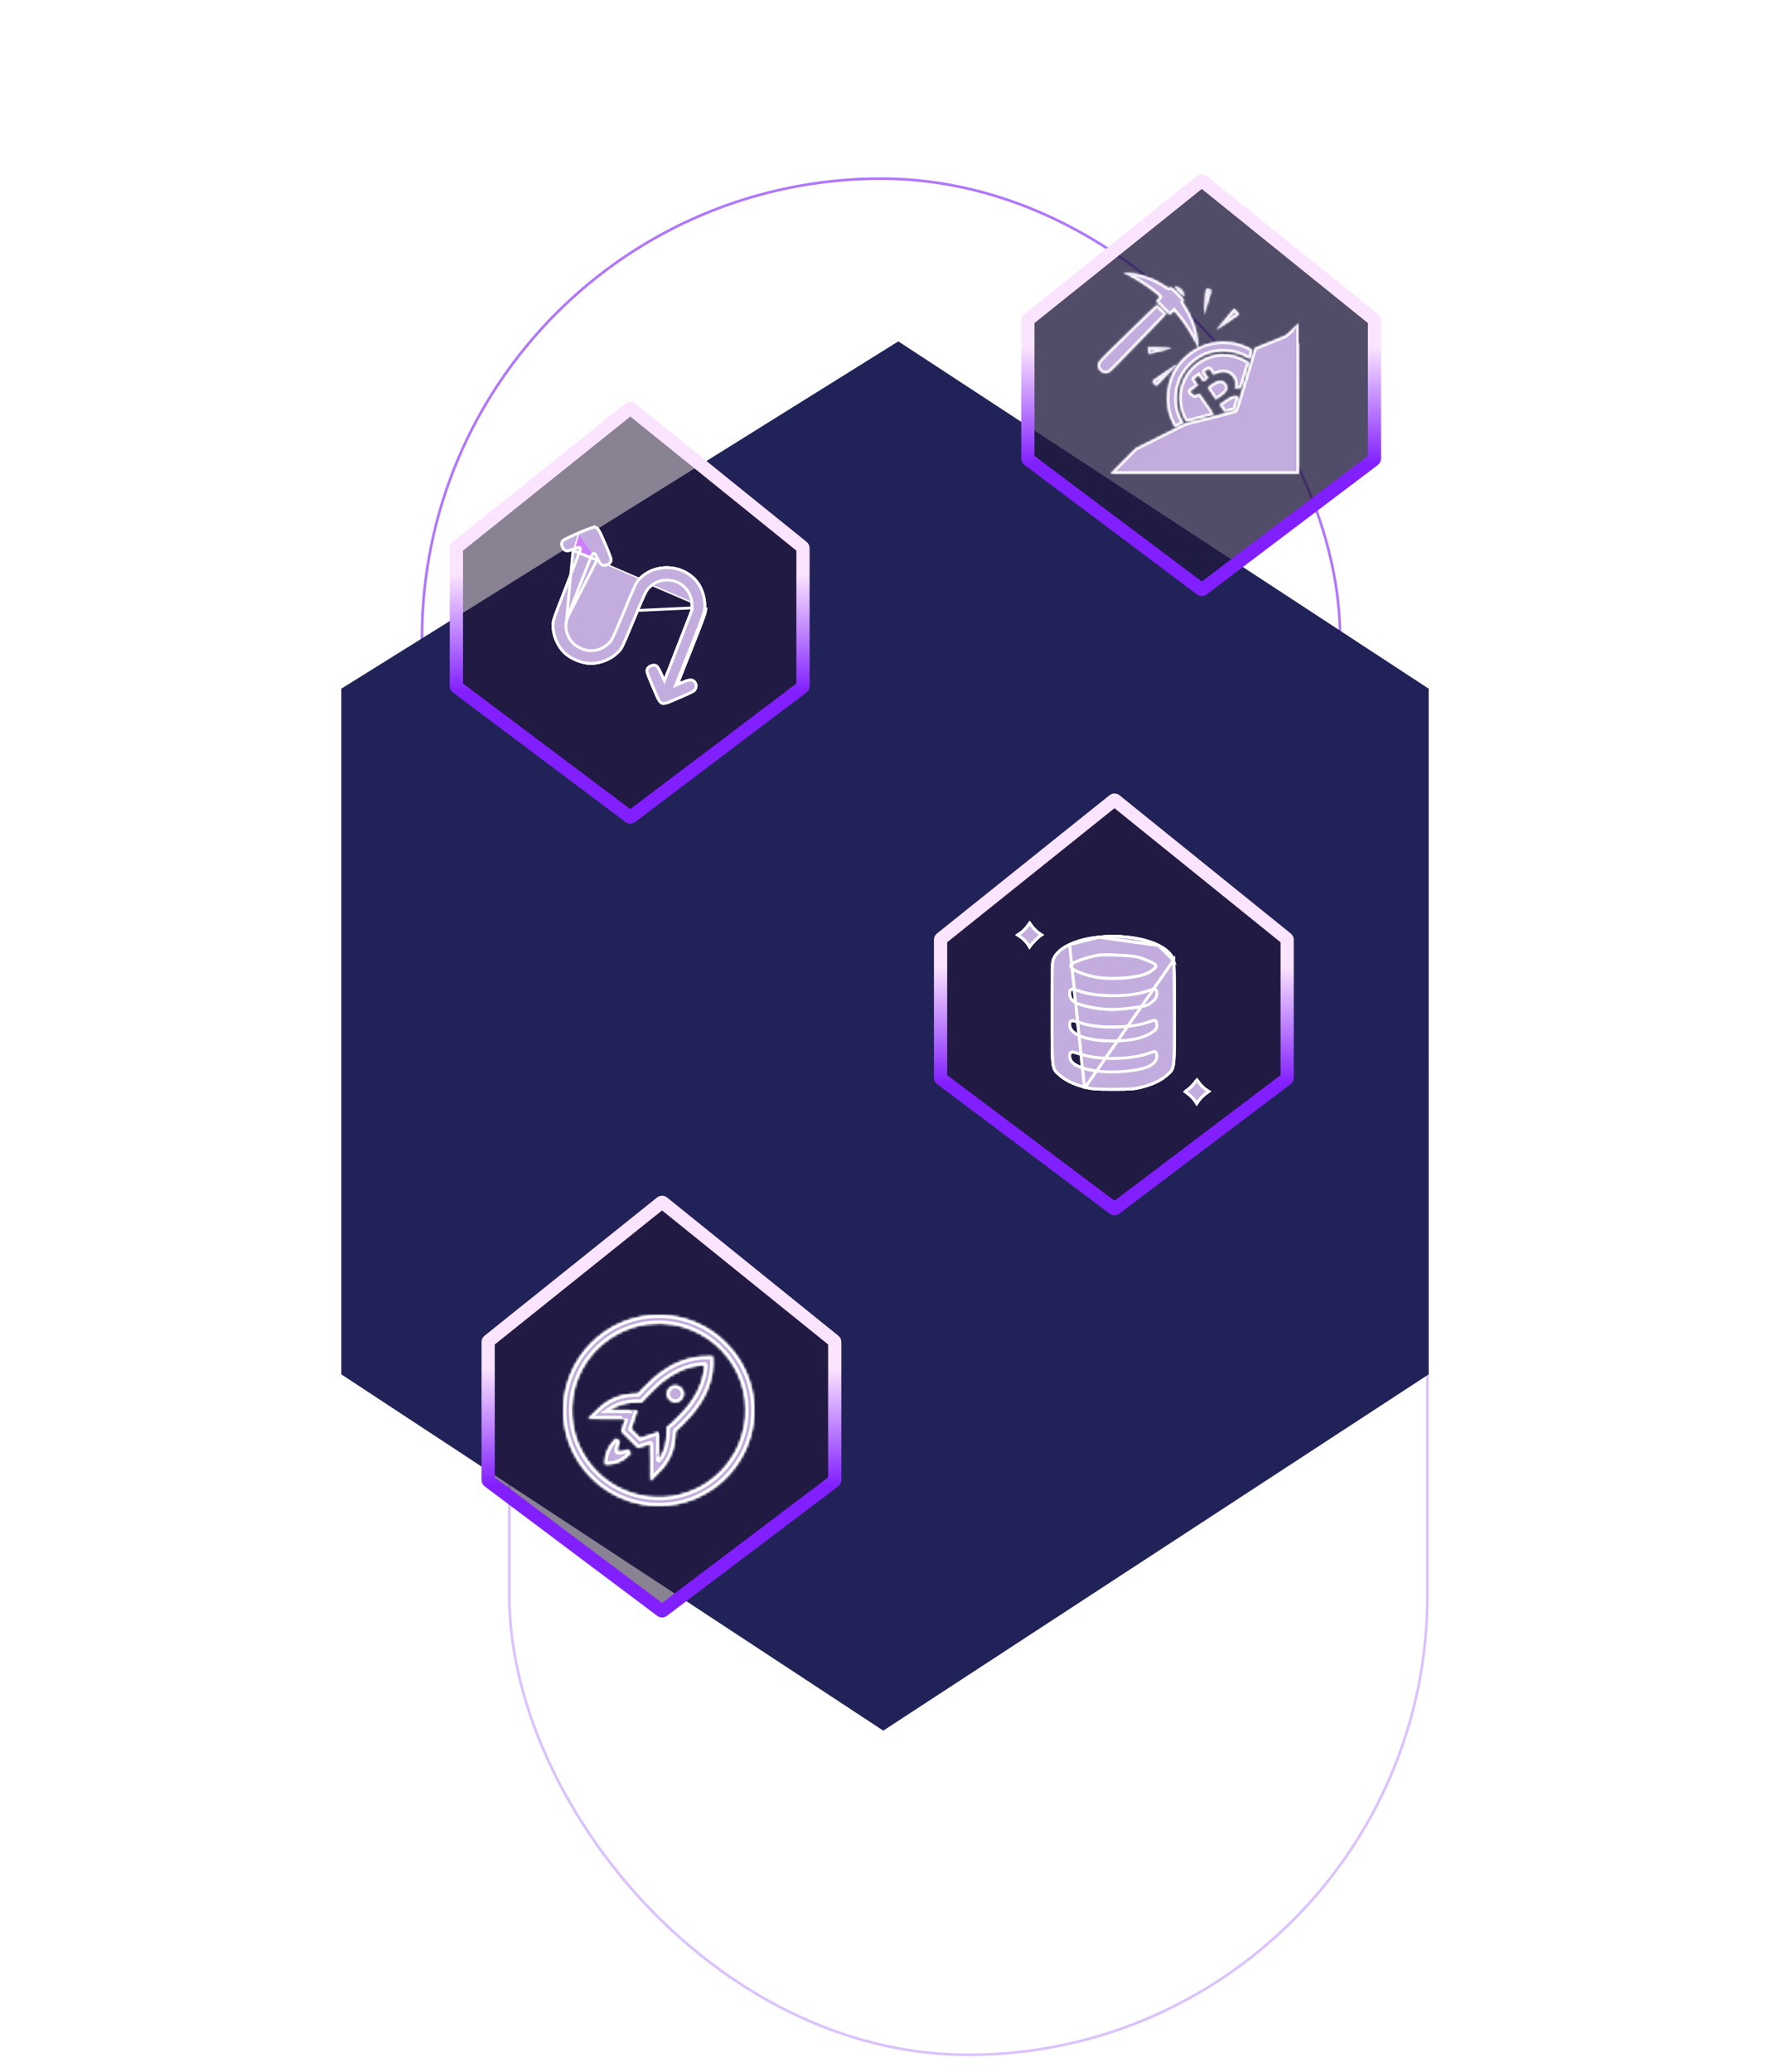 <svg width="669" height="783" viewBox="0 0 669 783" fill="none" xmlns="http://www.w3.org/2000/svg">
<rect x="192.5" y="232.5" width="347" height="544" rx="173.5" stroke="#DBC1FF"/>
<rect x="159.5" y="67.5" width="347" height="544" rx="173.5" stroke="#AF76FD"/>
<g filter="url(#filter0_f_1_2)">
<path d="M339.534 129L129 260.25L129 519.36L333.843 654L540 519.36L540 260.25L339.534 129Z" fill="#212358"/>
</g>
<path d="M303.5 207.113L303.5 259.299C303.5 259.456 303.427 259.604 303.301 259.698L238.544 308.643C238.366 308.778 238.121 308.778 237.942 308.644L172.7 259.693C172.574 259.598 172.5 259.45 172.5 259.293L172.5 207.12C172.5 206.968 172.569 206.824 172.687 206.73L237.93 154.459C238.113 154.313 238.374 154.313 238.556 154.46L303.314 206.724C303.432 206.819 303.5 206.962 303.5 207.113Z" fill="#211432" fill-opacity="0.53" stroke="url(#paint0_linear_1_2)" stroke-width="5"/>
<g filter="url(#filter1_f_1_2)">
<path fill-rule="evenodd" clip-rule="evenodd" d="M224.817 198.638C224.441 198.551 221.484 199.636 218.246 201.048C213.113 203.288 212.308 203.745 211.962 204.616C211.426 205.962 212.28 207.981 213.608 208.509C214.321 208.793 215.09 208.687 216.599 208.095C217.716 207.658 218.713 207.333 218.816 207.374C218.919 207.415 216.634 213.52 213.739 220.94C208.604 234.106 208.476 234.481 208.493 236.399C208.528 240.391 210.345 244.582 213.187 247.225C215.353 249.24 219.199 250.916 222.239 251.171C226.525 251.53 231.182 249.733 234.247 246.537C235.454 245.279 235.831 244.484 240.041 234.335C244.267 224.15 244.619 223.41 245.739 222.351C247.513 220.675 249.14 219.935 251.437 219.759C256.434 219.376 260.602 222.964 260.995 227.987L261.159 230.084L256.12 243.023L251.082 255.961L250.027 253.692C249.218 251.95 248.749 251.334 248.008 251.039C246.673 250.508 244.669 251.388 244.131 252.741C243.782 253.617 244.054 254.497 246.301 259.758C249.711 267.746 249.128 267.508 256.982 264.124C262.637 261.687 262.885 261.54 263.37 260.321C263.775 259.302 263.758 258.831 263.287 257.929C262.426 256.284 260.967 256.06 258.339 257.169L256.276 258.04L261.488 244.934C266.388 232.616 266.712 231.691 266.881 229.549C267.107 226.695 266.111 222.932 264.473 220.451C259.395 212.758 247.7 211.748 241.299 218.449C240.012 219.797 239.715 220.419 235.438 230.724C231.211 240.907 230.859 241.649 229.738 242.708C226.938 245.354 223.453 246.056 220.042 244.663C216.615 243.264 214.627 240.422 214.411 236.615C214.322 235.048 214.539 234.408 219.272 222.249C221.997 215.251 224.322 209.563 224.441 209.61C224.559 209.657 225.073 210.583 225.585 211.667C226.275 213.133 226.761 213.738 227.474 214.022C228.802 214.55 230.81 213.668 231.345 212.321C231.692 211.451 231.421 210.568 229.236 205.434C226.823 199.767 226.315 198.985 224.817 198.638Z" fill="#CF80FF"/>
<path d="M216.599 208.095L216.407 207.607C216.973 207.385 217.511 207.191 217.925 207.056C218.131 206.989 218.313 206.934 218.455 206.899C218.525 206.881 218.596 206.865 218.66 206.856C218.692 206.851 218.733 206.846 218.777 206.845C218.806 206.845 218.903 206.843 219.01 206.886C219.171 206.95 219.254 207.071 219.29 207.147C219.326 207.219 219.336 207.284 219.34 207.315C219.348 207.379 219.343 207.432 219.341 207.451C219.336 207.499 219.325 207.545 219.318 207.575C219.302 207.641 219.277 207.726 219.247 207.821C219.186 208.016 219.091 208.293 218.968 208.642C218.722 209.341 218.354 210.343 217.893 211.574C216.972 214.035 215.676 217.419 214.228 221.131C211.658 227.721 210.348 231.091 209.681 233.056C209.349 234.037 209.184 234.645 209.101 235.117C209.02 235.579 209.014 235.924 209.018 236.395L209.018 236.395C209.052 240.247 210.812 244.299 213.545 246.841C215.622 248.773 219.356 250.403 222.283 250.648L222.246 251.087L222.283 250.648C226.406 250.993 230.909 249.259 233.868 246.174L233.868 246.174C234.423 245.595 234.79 245.133 235.544 243.545C236.308 241.936 237.449 239.215 239.556 234.134C241.666 229.048 242.817 226.301 243.58 224.695C244.354 223.068 244.756 222.558 245.378 221.97C247.234 220.216 248.972 219.421 251.397 219.235C256.686 218.83 261.103 222.637 261.518 227.946L261.682 230.043L261.692 230.163L261.648 230.275L256.609 243.213L251.571 256.152L251.124 257.299L250.606 256.182L249.551 253.913L249.551 253.913C248.736 252.159 248.34 251.736 247.814 251.527C247.315 251.329 246.631 251.379 245.982 251.664C245.333 251.949 244.823 252.422 244.619 252.934C244.508 253.212 244.455 253.514 244.744 254.45C245.04 255.405 245.657 256.912 246.783 259.551C246.954 259.952 247.115 260.33 247.266 260.687C247.876 262.127 248.341 263.222 248.769 264.043C249.31 265.078 249.729 265.538 250.174 265.72C250.616 265.9 251.225 265.863 252.311 265.496C253.174 265.204 254.247 264.738 255.659 264.125C256.009 263.973 256.38 263.812 256.774 263.642C259.62 262.416 261.054 261.786 261.846 261.315C262.231 261.085 262.427 260.914 262.553 260.758C262.68 260.6 262.763 260.426 262.882 260.127C263.076 259.637 263.141 259.347 263.132 259.099C263.124 258.857 263.043 258.597 262.821 258.172L263.287 257.929L262.821 258.172C262.451 257.465 261.998 257.128 261.396 257.035C260.742 256.935 259.832 257.109 258.543 257.653C258.543 257.653 258.543 257.653 258.543 257.653L256.48 258.523L255.325 259.011L255.788 257.846L261.001 244.74C265.919 232.374 266.196 231.549 266.358 229.508M216.599 208.095L266.358 229.508M216.599 208.095L216.407 207.607C214.907 208.194 214.311 208.224 213.802 208.022C213.307 207.825 212.846 207.319 212.57 206.665C212.294 206.012 212.247 205.319 212.45 204.81C212.56 204.534 212.729 204.278 213.568 203.802C214.425 203.316 215.881 202.653 218.456 201.529M216.599 208.095L218.456 201.529M266.358 229.508C266.574 226.775 265.611 223.127 264.035 220.74L264.035 220.74C259.144 213.332 247.849 212.352 241.679 218.812C241.079 219.44 240.713 219.885 239.963 221.454C239.201 223.05 238.064 225.766 235.923 230.925M266.358 229.508L235.923 230.925M235.923 230.925C233.812 236.01 232.661 238.757 231.897 240.363M235.923 230.925L231.897 240.363M218.456 201.529C220.068 200.826 221.607 200.206 222.786 199.774M218.456 201.529L222.786 199.774M222.786 199.774C223.376 199.557 223.87 199.39 224.235 199.283C224.418 199.229 224.56 199.193 224.66 199.174C224.698 199.166 224.725 199.162 224.744 199.16C225.057 199.236 225.286 199.327 225.496 199.477C225.72 199.637 225.957 199.886 226.243 200.327C226.829 201.227 227.54 202.791 228.752 205.639C229.849 208.215 230.45 209.691 230.738 210.63C231.019 211.549 230.967 211.851 230.857 212.127C230.655 212.636 230.145 213.109 229.496 213.394C228.846 213.679 228.163 213.731 227.668 213.534C227.159 213.331 226.746 212.901 226.06 211.444L225.629 211.647M222.786 199.774L225.629 211.647M225.629 211.647L226.06 211.444C225.8 210.893 225.538 210.38 225.324 209.994C225.218 209.803 225.119 209.636 225.035 209.509C224.994 209.447 224.951 209.385 224.907 209.333C224.886 209.307 224.858 209.275 224.824 209.244C224.799 209.22 224.733 209.161 224.635 209.122C224.371 209.017 224.165 209.158 224.132 209.182C224.072 209.224 224.034 209.269 224.019 209.287C223.984 209.329 223.957 209.373 223.941 209.399C223.906 209.459 223.866 209.537 223.824 209.622C223.739 209.797 223.624 210.051 223.485 210.371C223.205 211.012 222.817 211.942 222.348 213.089C221.41 215.383 220.146 218.558 218.783 222.059C216.419 228.132 215.176 231.346 214.536 233.236M225.629 211.647L214.536 233.236M230.099 243.089C227.157 245.869 223.456 246.625 219.843 245.149C216.222 243.67 214.114 240.646 213.887 236.644L230.099 243.089ZM230.099 243.089C230.721 242.501 231.124 241.99 231.897 240.363M230.099 243.089L231.897 240.363M214.536 233.236C214.216 234.181 214.039 234.818 213.95 235.329M214.536 233.236L213.95 235.329M213.95 235.329C213.859 235.853 213.864 236.23 213.887 236.644L213.95 235.329ZM224.848 209.929C224.848 209.929 224.848 209.93 224.847 209.931L224.848 209.929ZM224.769 199.158C224.769 199.158 224.767 199.158 224.764 199.158C224.768 199.158 224.769 199.158 224.769 199.158Z" stroke="white" stroke-width="1.05"/>
</g>
<path d="M216.58 208.048L216.407 207.607C216.973 207.385 217.511 207.191 217.925 207.056C218.131 206.989 218.313 206.934 218.455 206.899C218.525 206.881 218.596 206.865 218.66 206.856C218.692 206.851 218.733 206.846 218.777 206.845C218.806 206.845 218.903 206.843 219.01 206.886C219.171 206.95 219.254 207.071 219.29 207.147C219.326 207.219 219.336 207.284 219.34 207.315C219.348 207.379 219.343 207.432 219.341 207.451C219.336 207.499 219.325 207.545 219.318 207.575C219.302 207.641 219.277 207.726 219.247 207.821C219.186 208.016 219.091 208.293 218.968 208.642C218.722 209.341 218.354 210.343 217.893 211.574C216.972 214.035 215.676 217.419 214.228 221.131C211.658 227.721 210.348 231.091 209.681 233.056C209.349 234.037 209.184 234.645 209.101 235.117C209.02 235.579 209.014 235.924 209.018 236.395L209.018 236.395C209.052 240.247 210.812 244.299 213.545 246.841C215.622 248.773 219.356 250.403 222.283 250.648C226.406 250.993 230.909 249.259 233.868 246.174L233.868 246.174C234.423 245.595 234.79 245.133 235.544 243.545C236.308 241.936 237.449 239.215 239.556 234.134C241.666 229.048 242.817 226.301 243.58 224.695C244.354 223.068 244.756 222.558 245.378 221.97C247.234 220.216 248.972 219.421 251.397 219.235L251.437 219.759L251.397 219.235C256.686 218.83 261.103 222.637 261.518 227.946L261.053 227.983L261.518 227.946L261.682 230.043L261.692 230.163L261.648 230.275L256.609 243.213L251.571 256.152L251.124 257.299L250.606 256.182L249.551 253.913L249.551 253.913C248.736 252.159 248.34 251.736 247.814 251.527C247.315 251.329 246.631 251.379 245.982 251.664C245.333 251.949 244.823 252.422 244.619 252.934C244.508 253.212 244.455 253.514 244.744 254.45C245.04 255.405 245.657 256.912 246.783 259.551C246.954 259.952 247.115 260.33 247.266 260.687C247.876 262.127 248.341 263.222 248.769 264.043C249.31 265.078 249.729 265.538 250.174 265.72C250.616 265.9 251.225 265.863 252.311 265.496C253.174 265.204 254.247 264.738 255.659 264.125C256.009 263.973 256.38 263.812 256.774 263.642C259.62 262.416 261.054 261.786 261.846 261.315C262.231 261.085 262.427 260.914 262.553 260.758C262.68 260.6 262.763 260.426 262.882 260.127C263.076 259.637 263.141 259.347 263.132 259.099C263.124 258.857 263.043 258.597 262.821 258.172L263.287 257.929L262.821 258.172C262.451 257.465 261.998 257.128 261.396 257.035C260.742 256.935 259.832 257.109 258.543 257.653L256.48 258.523L255.325 259.011L255.788 257.846L261.001 244.74C265.919 232.374 266.196 231.549 266.358 229.508M216.58 208.048L213.887 236.644C214.114 240.646 216.222 243.67 219.843 245.149C223.456 246.625 227.157 245.869 230.099 243.089C230.721 242.501 231.124 241.99 231.897 240.363C232.661 238.757 233.812 236.01 235.923 230.925C238.064 225.766 239.201 223.05 239.963 221.454C240.713 219.885 241.079 219.44 241.679 218.812C247.849 212.352 259.144 213.332 264.035 220.74L264.035 220.74C265.611 223.127 266.574 226.775 266.358 229.508M216.58 208.048L216.407 207.607C214.907 208.194 214.311 208.224 213.802 208.022C213.307 207.825 212.846 207.319 212.57 206.665C212.294 206.012 212.247 205.319 212.45 204.81C212.56 204.534 212.729 204.278 213.568 203.802C214.425 203.316 215.881 202.653 218.456 201.529M216.58 208.048L225.636 211.643M266.358 229.508L266.881 229.549M266.358 229.508C266.358 229.508 266.358 229.508 266.358 229.508L266.881 229.549M266.881 229.549C266.712 231.691 266.388 232.616 261.488 244.934L256.548 257.355M266.881 229.549L256.548 257.355M256.548 257.355L256.072 257.556L256.276 258.04L256.764 258.234L256.955 257.753L256.548 257.355ZM225.636 211.643L226.06 211.444C226.746 212.901 227.159 213.331 227.668 213.534C228.163 213.731 228.846 213.679 229.496 213.394C230.145 213.109 230.655 212.636 230.857 212.127C230.967 211.851 231.019 211.549 230.738 210.63C230.45 209.691 229.849 208.215 228.752 205.639C227.54 202.791 226.829 201.227 226.243 200.327C225.957 199.886 225.72 199.637 225.496 199.477C225.286 199.327 225.057 199.236 224.744 199.16C224.725 199.162 224.698 199.166 224.66 199.174C224.56 199.193 224.418 199.229 224.235 199.283C223.87 199.39 223.376 199.557 222.786 199.774C221.607 200.206 220.068 200.826 218.456 201.529M225.636 211.643L226.06 211.444C225.8 210.893 225.538 210.38 225.324 209.994C225.218 209.803 225.119 209.636 225.035 209.509C224.994 209.447 224.951 209.385 224.907 209.333C224.886 209.307 224.858 209.275 224.824 209.244C224.799 209.22 224.733 209.161 224.635 209.122C224.371 209.017 224.165 209.158 224.132 209.182C224.072 209.224 224.034 209.269 224.019 209.287C223.984 209.329 223.957 209.373 223.941 209.399C223.906 209.459 223.866 209.537 223.824 209.622C223.739 209.797 223.624 210.051 223.485 210.371C223.205 211.012 222.817 211.942 222.348 213.089C221.41 215.383 220.146 218.558 218.783 222.059C216.419 228.132 215.176 231.346 214.536 233.236M225.636 211.643L214.536 233.236M218.456 201.529L218.249 201.055L218.456 201.529ZM214.536 233.236C214.216 234.181 214.039 234.818 213.95 235.329M214.536 233.236L213.95 235.329M213.95 235.329C213.859 235.853 213.864 236.23 213.887 236.644L213.95 235.329ZM224.769 199.158C224.769 199.158 224.767 199.158 224.764 199.158C224.768 199.158 224.769 199.158 224.769 199.158Z" fill="#C3ADDE" stroke="white" stroke-width="1.05"/>
<path d="M486.5 355.113L486.5 407.299C486.5 407.456 486.427 407.604 486.301 407.698L421.544 456.643C421.366 456.778 421.121 456.778 420.942 456.644L355.7 407.693C355.574 407.598 355.5 407.45 355.5 407.293L355.5 355.12C355.5 354.968 355.569 354.824 355.687 354.73L420.93 302.459C421.113 302.313 421.374 302.313 421.556 302.46L486.314 354.724C486.432 354.819 486.5 354.962 486.5 355.113Z" fill="#211432" fill-opacity="0.53" stroke="url(#paint1_linear_1_2)" stroke-width="5"/>
<g filter="url(#filter2_f_1_2)">
<path fill-rule="evenodd" clip-rule="evenodd" d="M387.933 349.648C387.294 350.554 386.096 351.722 385.271 352.243C384.446 352.763 383.771 353.246 383.771 353.316C383.771 353.385 384.5 353.903 385.391 354.466C386.282 355.029 387.484 356.238 388.063 357.153L389.114 358.816L389.681 357.976C390.507 356.753 392.697 354.545 393.748 353.874L394.659 353.294L393.071 352.243C392.198 351.665 390.989 350.474 390.385 349.596C389.781 348.718 389.243 348 389.19 348C389.138 348 388.572 348.741 387.933 349.648ZM415.227 353.601C406.473 354.5 399.9 357.608 397.866 361.807C397.112 363.364 397.094 363.878 397.102 382.802C397.111 404.882 396.979 403.88 400.253 406.761C402.534 408.769 405.75 410.297 409.903 411.348C412.783 412.077 414.133 412.18 420.778 412.18C427.422 412.18 428.772 412.077 431.652 411.348C435.806 410.297 439.021 408.769 441.303 406.761C444.572 403.884 444.445 404.838 444.452 383.148C444.455 371.481 444.314 363.575 444.086 362.754C442.788 358.082 435.6 354.498 425.634 353.553C421.206 353.133 419.715 353.14 415.227 353.601ZM429.837 362.217C432.491 362.957 436.321 364.631 436.321 365.051C436.321 365.598 433.943 367.153 432.232 367.726C427.986 369.147 419.495 369.62 414.45 368.718C410.031 367.927 405.235 365.998 405.235 365.012C405.235 364.349 410.938 362.299 414.857 361.554C417.035 361.14 427.662 361.61 429.837 362.217ZM408.369 375.262C414.411 377.363 427.145 377.363 433.186 375.262C433.994 374.981 435.113 374.639 435.673 374.503C436.633 374.268 436.691 374.326 436.691 375.518C436.691 376.506 436.399 377.037 435.354 377.954C433.581 379.511 433.138 379.652 427.84 380.339C421.849 381.116 417.528 381.083 413.112 380.224C406.756 378.989 404.865 377.909 404.865 375.515C404.865 374.326 404.923 374.268 405.883 374.503C406.442 374.639 407.561 374.981 408.369 375.262ZM408.369 387.101C414.748 389.319 427.082 389.203 433.881 386.861C435.083 386.447 436.207 386.108 436.379 386.108C436.55 386.108 436.691 386.688 436.691 387.398C436.691 388.511 436.474 388.828 435.118 389.7C431.788 391.843 427.216 392.825 420.593 392.82C411.331 392.815 404.865 390.577 404.865 387.377C404.865 386.163 404.92 386.107 405.883 386.342C406.442 386.479 407.561 386.82 408.369 387.101ZM408.369 398.941C414.748 401.159 427.082 401.042 433.881 398.7C435.083 398.286 436.207 397.947 436.379 397.947C436.55 397.947 436.691 398.501 436.691 399.177C436.691 400.439 435.862 401.493 434.197 402.351C430.789 404.108 421.167 405.066 415.154 404.249C408.229 403.307 404.865 401.657 404.865 399.202C404.865 398.004 404.922 397.947 405.883 398.181C406.442 398.318 407.561 398.659 408.369 398.941ZM451.194 408.759C450.577 409.656 449.374 410.851 448.521 411.415C447.668 411.979 447.113 412.561 447.289 412.706C447.464 412.853 448.238 413.434 449.009 413.998C449.78 414.563 450.834 415.694 451.351 416.512L452.29 418L453.433 416.358C454.061 415.456 455.314 414.203 456.217 413.575L457.859 412.432L456.371 411.493C455.553 410.977 454.421 409.923 453.856 409.153C453.292 408.382 452.714 407.611 452.572 407.44C452.431 407.27 451.81 407.863 451.194 408.759Z" fill="#C3ADDE"/>
<path d="M409.912 411.315L410.038 410.814C412.847 411.525 414.137 411.63 420.778 411.63C427.419 411.63 428.709 411.525 431.517 410.814C435.619 409.776 438.744 408.279 440.939 406.348C441.067 406.235 441.188 406.129 441.303 406.03C441.947 405.468 442.381 405.09 442.719 404.597C443.099 404.042 443.372 403.309 443.555 401.936C443.899 399.354 443.9 394.758 443.901 385.436C443.901 384.703 443.901 383.941 443.901 383.148C443.903 377.316 443.868 372.426 443.805 368.893C443.773 367.126 443.735 365.702 443.69 364.67C443.667 364.153 443.643 363.739 443.618 363.431C443.606 363.277 443.593 363.154 443.581 363.06C443.575 363.013 443.57 362.975 443.565 362.947C443.562 362.933 443.56 362.922 443.558 362.914L443.556 362.904L443.555 362.902L443.555 362.901L443.555 362.901L409.912 411.315ZM409.912 411.315L410.038 410.814C405.937 409.776 402.811 408.279 400.616 406.348C400.483 406.23 400.358 406.121 400.239 406.018C399.601 405.462 399.171 405.088 398.835 404.597C398.455 404.04 398.182 403.301 397.999 401.909C397.656 399.299 397.655 394.645 397.653 385.207C397.653 384.438 397.653 383.637 397.652 382.802C397.648 373.333 397.651 368.487 397.749 365.812C397.797 364.472 397.869 363.706 397.968 363.186C398.063 362.689 398.184 362.414 398.362 362.047C399.303 360.104 401.33 358.35 404.262 356.964M409.912 411.315L404.262 356.964M404.262 356.964C407.184 355.583 410.952 354.594 415.283 354.149M404.262 356.964L415.283 354.149M415.283 354.149C419.736 353.691 421.19 353.685 425.582 354.101C430.518 354.569 434.736 355.689 437.864 357.248M415.283 354.149L437.864 357.248M437.864 357.248C441.008 358.816 442.967 360.783 443.555 362.901L437.864 357.248ZM388.383 349.965L388.383 349.965C388.684 349.537 388.968 349.149 389.186 348.861C389.391 349.137 389.654 349.505 389.931 349.908L389.931 349.908C390.575 350.843 391.834 352.085 392.767 352.702C392.767 352.702 392.767 352.702 392.767 352.702L393.648 353.285L393.452 353.41L393.452 353.41C392.872 353.78 392.025 354.537 391.239 355.33C390.448 356.127 389.666 357.014 389.224 357.668C389.224 357.668 389.224 357.668 389.224 357.668L389.129 357.809L388.528 356.859L388.528 356.859C387.907 355.877 386.647 354.609 385.685 354.001C385.286 353.749 384.923 353.507 384.647 353.314C384.896 353.141 385.215 352.929 385.565 352.708L385.565 352.708C386.459 352.144 387.708 350.923 388.383 349.965ZM429.985 361.686L429.985 361.686C429.386 361.519 428.265 361.373 426.936 361.251C425.589 361.127 423.98 361.024 422.373 360.953C420.766 360.882 419.156 360.842 417.809 360.847C416.479 360.852 415.356 360.899 414.754 361.013L414.754 361.013C412.76 361.392 410.326 362.1 408.39 362.796C407.423 363.143 406.565 363.493 405.942 363.804C405.633 363.958 405.362 364.112 405.16 364.261C405.061 364.335 404.958 364.421 404.876 364.521C404.802 364.61 404.684 364.781 404.684 365.012C404.684 365.35 404.88 365.62 405.049 365.799C405.232 365.995 405.479 366.182 405.757 366.36C406.316 366.718 407.089 367.091 407.98 367.449C409.767 368.167 412.107 368.858 414.353 369.26C416.932 369.721 420.363 369.827 423.672 369.643C426.976 369.459 430.217 368.981 432.407 368.248C433.319 367.943 434.384 367.386 435.219 366.839C435.638 366.566 436.016 366.283 436.297 366.022C436.436 365.893 436.565 365.757 436.664 365.619C436.749 365.498 436.871 365.296 436.871 365.051C436.871 364.831 436.756 364.675 436.705 364.612C436.641 364.532 436.564 364.464 436.494 364.408C436.351 364.294 436.162 364.175 435.953 364.056C435.529 363.815 434.947 363.535 434.294 363.249C432.988 362.678 431.342 362.065 429.985 361.686ZM435.542 373.968L435.542 373.968C434.96 374.11 433.823 374.458 433.005 374.742C430.07 375.763 425.448 376.287 420.778 376.287C416.107 376.287 411.485 375.763 408.55 374.742C407.732 374.458 406.596 374.11 406.013 373.968L406.013 373.968C405.781 373.911 405.551 373.858 405.354 373.845C405.154 373.833 404.859 373.852 404.625 374.085C404.418 374.291 404.365 374.567 404.342 374.756C404.317 374.964 404.314 375.223 404.314 375.515C404.314 376.189 404.448 376.81 404.789 377.372C405.127 377.931 405.642 378.388 406.332 378.782C407.688 379.556 409.834 380.148 413.007 380.765C417.497 381.637 421.88 381.667 427.911 380.885C430.54 380.544 432.033 380.332 433.085 379.998C434.19 379.647 434.814 379.161 435.718 378.368C436.253 377.899 436.646 377.485 436.897 377.028C437.158 376.551 437.241 376.073 437.241 375.518C437.241 375.225 437.238 374.965 437.213 374.757C437.19 374.568 437.138 374.292 436.931 374.085C436.697 373.852 436.402 373.833 436.202 373.845C436.005 373.858 435.774 373.911 435.542 373.968ZM433.701 386.34L433.701 386.34C430.379 387.485 425.661 388.096 420.962 388.14C416.261 388.185 411.654 387.661 408.55 386.581C407.732 386.297 406.596 385.949 406.013 385.807L406.013 385.807C405.781 385.75 405.55 385.697 405.352 385.684C405.151 385.672 404.854 385.693 404.62 385.93C404.416 386.138 404.364 386.415 404.342 386.606C404.317 386.815 404.314 387.079 404.314 387.377C404.314 388.382 404.827 389.261 405.656 389.99C406.481 390.714 407.651 391.324 409.076 391.817C411.928 392.804 415.926 393.368 420.592 393.371C427.258 393.376 431.956 392.39 435.416 390.163C436.083 389.734 436.572 389.382 436.868 388.95C437.189 388.48 437.241 387.981 437.241 387.398C437.241 387.012 437.204 386.644 437.134 386.357C437.1 386.218 437.052 386.067 436.978 385.937C436.93 385.851 436.748 385.557 436.379 385.557C436.296 385.557 436.21 385.574 436.162 385.583C436.099 385.596 436.026 385.614 435.948 385.634C435.789 385.675 435.587 385.732 435.357 385.802C434.896 385.941 434.308 386.131 433.701 386.34ZM433.701 398.179L433.701 398.179C430.379 399.324 425.661 399.935 420.962 399.98C416.261 400.024 411.654 399.5 408.55 398.421C407.732 398.136 406.596 397.789 406.013 397.646L406.013 397.646C405.781 397.59 405.55 397.536 405.353 397.524C405.153 397.511 404.857 397.531 404.623 397.766C404.417 397.973 404.365 398.249 404.342 398.439C404.317 398.647 404.314 398.908 404.314 399.202C404.314 400.741 405.387 401.913 407.17 402.787C408.957 403.664 411.6 404.321 415.08 404.794C418.142 405.211 422.096 405.173 425.707 404.813C429.296 404.456 432.645 403.77 434.449 402.841L434.225 402.405L434.449 402.841C436.199 401.939 437.241 400.737 437.241 399.177C437.241 398.807 437.203 398.452 437.133 398.173C437.098 398.038 437.049 397.89 436.973 397.762C436.918 397.671 436.735 397.396 436.379 397.396C436.296 397.396 436.21 397.413 436.162 397.423C436.099 397.435 436.026 397.453 435.948 397.473C435.789 397.514 435.587 397.572 435.357 397.641C434.896 397.78 434.308 397.97 433.701 398.179ZM448.825 411.874L448.825 411.874C449.74 411.268 450.993 410.022 451.647 409.071L451.194 408.759L451.647 409.071C451.927 408.664 452.199 408.336 452.409 408.129C452.657 408.456 453.034 408.962 453.412 409.478L453.412 409.478C454.018 410.305 455.201 411.406 456.077 411.959L456.077 411.959L456.863 412.455L455.902 413.123C454.946 413.788 453.646 415.088 452.981 416.044L452.312 417.004L451.816 416.218L451.816 416.218C451.263 415.343 450.162 414.16 449.335 413.554L449.335 413.554C448.814 413.173 448.302 412.791 447.973 412.541C448.164 412.354 448.458 412.117 448.825 411.874ZM452.148 407.791L452.148 407.792L452.148 407.791ZM447.641 412.283C447.641 412.283 447.641 412.283 447.642 412.284C447.641 412.284 447.641 412.283 447.641 412.283L447.641 412.283Z" stroke="white" stroke-width="1.101"/>
</g>
<path d="M409.912 411.315L410.038 410.814C412.847 411.525 414.137 411.63 420.778 411.63C427.419 411.63 428.709 411.525 431.517 410.814C435.619 409.776 438.744 408.279 440.939 406.348C441.067 406.235 441.188 406.129 441.303 406.03C441.947 405.468 442.381 405.09 442.719 404.597C443.099 404.042 443.372 403.309 443.555 401.936C443.899 399.354 443.9 394.758 443.901 385.436C443.901 384.703 443.901 383.941 443.901 383.148C443.903 377.316 443.868 372.426 443.805 368.893C443.773 367.126 443.735 365.702 443.69 364.67C443.667 364.153 443.643 363.739 443.618 363.431C443.606 363.277 443.593 363.154 443.581 363.06C443.575 363.013 443.57 362.975 443.565 362.947C443.562 362.933 443.56 362.922 443.558 362.914L443.556 362.904L443.555 362.902L443.555 362.901L443.555 362.901L409.912 411.315ZM409.912 411.315L410.038 410.814C405.937 409.776 402.811 408.279 400.616 406.348C400.483 406.23 400.358 406.121 400.239 406.018C399.601 405.462 399.171 405.088 398.835 404.597C398.455 404.04 398.182 403.301 397.999 401.909C397.656 399.299 397.655 394.645 397.653 385.207C397.653 384.438 397.653 383.637 397.652 382.802C397.648 373.333 397.651 368.487 397.749 365.812C397.797 364.472 397.869 363.706 397.968 363.186C398.063 362.689 398.184 362.414 398.362 362.047C399.303 360.104 401.33 358.35 404.262 356.964M409.912 411.315L404.262 356.964M404.262 356.964C407.184 355.583 410.952 354.594 415.283 354.149M404.262 356.964L415.283 354.149M415.283 354.149C419.736 353.691 421.19 353.685 425.582 354.101C430.518 354.569 434.736 355.689 437.864 357.248M415.283 354.149L437.864 357.248M437.864 357.248C441.008 358.816 442.967 360.783 443.555 362.901L437.864 357.248ZM388.383 349.965L388.383 349.965C388.684 349.537 388.968 349.149 389.186 348.861C389.391 349.137 389.654 349.505 389.931 349.908L389.931 349.908C390.575 350.843 391.834 352.085 392.767 352.702C392.767 352.702 392.767 352.702 392.767 352.702L393.648 353.285L393.452 353.41L393.452 353.41C392.872 353.78 392.025 354.537 391.239 355.33C390.448 356.127 389.666 357.014 389.224 357.668C389.224 357.668 389.224 357.668 389.224 357.668L389.129 357.809L388.528 356.859L388.528 356.859C387.907 355.877 386.647 354.609 385.685 354.001C385.286 353.749 384.923 353.507 384.647 353.314C384.896 353.141 385.215 352.929 385.565 352.708L385.565 352.708C386.459 352.144 387.708 350.923 388.383 349.965ZM429.985 361.686L429.985 361.686C429.386 361.519 428.265 361.373 426.936 361.251C425.589 361.127 423.98 361.024 422.373 360.953C420.766 360.882 419.156 360.842 417.809 360.847C416.479 360.852 415.356 360.899 414.754 361.013L414.754 361.013C412.76 361.392 410.326 362.1 408.39 362.796C407.423 363.143 406.565 363.493 405.942 363.804C405.633 363.958 405.362 364.112 405.16 364.261C405.061 364.335 404.958 364.421 404.876 364.521C404.802 364.61 404.684 364.781 404.684 365.012C404.684 365.35 404.88 365.62 405.049 365.799C405.232 365.995 405.479 366.182 405.757 366.36C406.316 366.718 407.089 367.091 407.98 367.449C409.767 368.167 412.107 368.858 414.353 369.26C416.932 369.721 420.363 369.827 423.672 369.643C426.976 369.459 430.217 368.981 432.407 368.248C433.319 367.943 434.384 367.386 435.219 366.839C435.638 366.566 436.016 366.283 436.297 366.022C436.436 365.893 436.565 365.757 436.664 365.619C436.749 365.498 436.871 365.296 436.871 365.051C436.871 364.831 436.756 364.675 436.705 364.612C436.641 364.532 436.564 364.464 436.494 364.408C436.351 364.294 436.162 364.175 435.953 364.056C435.529 363.815 434.947 363.535 434.294 363.249C432.988 362.678 431.342 362.065 429.985 361.686ZM435.542 373.968L435.542 373.968C434.96 374.11 433.823 374.458 433.005 374.742C430.07 375.763 425.448 376.287 420.778 376.287C416.107 376.287 411.485 375.763 408.55 374.742C407.732 374.458 406.596 374.11 406.013 373.968L406.013 373.968C405.781 373.911 405.551 373.858 405.354 373.845C405.154 373.833 404.859 373.852 404.625 374.085C404.418 374.291 404.365 374.567 404.342 374.756C404.317 374.964 404.314 375.223 404.314 375.515C404.314 376.189 404.448 376.81 404.789 377.372C405.127 377.931 405.642 378.388 406.332 378.782C407.688 379.556 409.834 380.148 413.007 380.765C417.497 381.637 421.88 381.667 427.911 380.885C430.54 380.544 432.033 380.332 433.085 379.998C434.19 379.647 434.814 379.161 435.718 378.368C436.253 377.899 436.646 377.485 436.897 377.028C437.158 376.551 437.241 376.073 437.241 375.518C437.241 375.225 437.238 374.965 437.213 374.757C437.19 374.568 437.138 374.292 436.931 374.085C436.697 373.852 436.402 373.833 436.202 373.845C436.005 373.858 435.774 373.911 435.542 373.968ZM433.701 386.34L433.701 386.34C430.379 387.485 425.661 388.096 420.962 388.14C416.261 388.185 411.654 387.661 408.55 386.581C407.732 386.297 406.596 385.949 406.013 385.807L406.013 385.807C405.781 385.75 405.55 385.697 405.352 385.684C405.151 385.672 404.854 385.693 404.62 385.93C404.416 386.138 404.364 386.415 404.342 386.606C404.317 386.815 404.314 387.079 404.314 387.377C404.314 388.382 404.827 389.261 405.656 389.99C406.481 390.714 407.651 391.324 409.076 391.817C411.928 392.804 415.926 393.368 420.592 393.371C427.258 393.376 431.956 392.39 435.416 390.163C436.083 389.734 436.572 389.382 436.868 388.95C437.189 388.48 437.241 387.981 437.241 387.398C437.241 387.012 437.204 386.644 437.134 386.357C437.1 386.218 437.052 386.067 436.978 385.937C436.93 385.851 436.748 385.557 436.379 385.557C436.296 385.557 436.21 385.574 436.162 385.583C436.099 385.596 436.026 385.614 435.948 385.634C435.789 385.675 435.587 385.732 435.357 385.802C434.896 385.941 434.308 386.131 433.701 386.34ZM433.701 398.179L433.701 398.179C430.379 399.324 425.661 399.935 420.962 399.98C416.261 400.024 411.654 399.5 408.55 398.421C407.732 398.136 406.596 397.789 406.013 397.646L406.013 397.646C405.781 397.59 405.55 397.536 405.353 397.524C405.153 397.511 404.857 397.531 404.623 397.766C404.417 397.973 404.365 398.249 404.342 398.439C404.317 398.647 404.314 398.908 404.314 399.202C404.314 400.741 405.387 401.913 407.17 402.787C408.957 403.664 411.6 404.321 415.08 404.794C418.142 405.211 422.096 405.173 425.707 404.813C429.296 404.456 432.645 403.77 434.449 402.841L434.225 402.405L434.449 402.841C436.199 401.939 437.241 400.737 437.241 399.177C437.241 398.807 437.203 398.452 437.133 398.173C437.098 398.038 437.049 397.89 436.973 397.762C436.918 397.671 436.735 397.396 436.379 397.396C436.296 397.396 436.21 397.413 436.162 397.423C436.099 397.435 436.026 397.453 435.948 397.473C435.789 397.514 435.587 397.572 435.357 397.641C434.896 397.78 434.308 397.97 433.701 398.179ZM448.825 411.874L448.825 411.874C449.74 411.268 450.993 410.022 451.647 409.071L451.194 408.759L451.647 409.071C451.927 408.664 452.199 408.336 452.409 408.129C452.657 408.456 453.034 408.962 453.412 409.478L453.412 409.478C454.018 410.305 455.201 411.406 456.077 411.959L456.077 411.959L456.863 412.455L455.902 413.123C454.946 413.788 453.646 415.088 452.981 416.044L452.312 417.004L451.816 416.218L451.816 416.218C451.263 415.343 450.162 414.16 449.335 413.554L449.335 413.554C448.814 413.173 448.302 412.791 447.973 412.541C448.164 412.354 448.458 412.117 448.825 411.874ZM452.148 407.791L452.148 407.792L452.148 407.791ZM447.641 412.283C447.641 412.283 447.641 412.283 447.642 412.284C447.641 412.284 447.641 412.283 447.641 412.283L447.641 412.283Z" fill="#C3ADDE" stroke="white" stroke-width="1.101"/>
<path d="M315.5 507.113L315.5 559.299C315.5 559.456 315.427 559.604 315.301 559.698L250.544 608.643C250.366 608.778 250.121 608.778 249.942 608.644L184.7 559.693C184.574 559.598 184.5 559.45 184.5 559.293L184.5 507.12C184.5 506.968 184.569 506.824 184.687 506.73L249.93 454.459C250.113 454.313 250.374 454.313 250.556 454.46L315.314 506.724C315.432 506.819 315.5 506.962 315.5 507.113Z" fill="#211432" fill-opacity="0.53" stroke="url(#paint2_linear_1_2)" stroke-width="5"/>
<g filter="url(#filter3_f_1_2)">
<mask id="path-13-inside-1_1_2" fill="white">
<path fill-rule="evenodd" clip-rule="evenodd" d="M246.237 497.05C244.173 497.21 241.252 497.732 239.251 498.298C232.463 500.219 226.558 503.963 221.835 509.343C217.143 514.689 214.229 521.158 213.245 528.418C212.981 530.363 212.918 534.306 213.118 536.323C213.838 543.584 216.418 549.907 221.009 555.662C222.161 557.106 224.928 559.864 226.411 561.045C231.127 564.803 236.372 567.235 242.202 568.368C246.451 569.194 251.44 569.196 255.763 568.376C260.997 567.382 266.196 565.093 270.47 561.9C277.736 556.472 282.726 548.534 284.394 539.752C285.091 536.082 285.199 531.941 284.698 528.123C283.859 521.738 281.226 515.628 277.062 510.407C275.855 508.893 273.114 506.152 271.589 504.932C270.305 503.906 267.912 502.282 266.602 501.549C262.252 499.113 257.463 497.622 252.387 497.122C251.161 497.001 247.429 496.957 246.237 497.05ZM251.018 500.189C260.212 500.635 269.155 505.341 274.934 512.775C278.792 517.738 281.079 523.472 281.72 529.789C281.871 531.27 281.891 534.286 281.76 535.797C281.362 540.411 279.884 545.215 277.659 549.128C274.703 554.327 270.342 558.687 265.141 561.643C261.887 563.492 257.771 564.91 254.002 565.479C252.269 565.741 250.939 565.833 248.912 565.832C234.097 565.826 221.171 555.936 217.251 541.608C216.105 537.418 215.825 532.648 216.462 528.167C217.937 517.791 224.574 508.527 233.955 503.751C237.524 501.934 240.985 500.859 244.877 500.36C245.886 500.231 249.072 500.068 249.658 500.116C249.779 500.125 250.391 500.158 251.018 500.189ZM265.229 512.697C259.717 513.114 254.435 515.172 249.526 518.815C247.738 520.142 246.342 521.401 243.701 524.067L241.074 526.72L240.388 526.721C240.01 526.721 239.228 526.762 238.649 526.812C234.202 527.192 230.772 528.538 227.465 531.198C226.959 531.605 225.597 532.874 224.439 534.018L222.332 536.098L229.372 536.101C233.244 536.102 236.412 536.133 236.412 536.168C236.412 536.203 236.067 537.269 235.645 538.537L234.878 540.841L238.003 543.965L241.127 547.088L243.403 546.332C244.654 545.916 245.725 545.576 245.782 545.576C245.861 545.576 245.886 547.251 245.887 552.57L245.889 559.564L248.15 557.284C249.394 556.03 250.671 554.668 250.987 554.258C253.754 550.674 255.019 547.052 255.244 542.069C255.299 540.839 255.308 540.793 255.527 540.622C256.637 539.755 259.568 536.773 261.434 534.613C263.896 531.764 265.962 528.536 267.246 525.535C268.194 523.318 268.887 520.914 269.219 518.695C269.428 517.292 269.539 514.714 269.444 513.455L269.38 512.6L267.787 512.612C266.911 512.619 265.76 512.657 265.229 512.697ZM266.285 516.568C265.875 522.145 263.285 527.747 258.712 532.947C257.055 534.83 254.414 537.465 253.284 538.364L252.114 539.292L252.114 540.726C252.114 544.801 251.278 548.118 249.578 550.788C249.334 551.171 249.104 551.514 249.067 551.551C249.03 551.588 249.01 549.272 249.023 546.405C249.035 543.537 249.016 541.191 248.979 541.191C248.942 541.191 247.358 541.709 245.458 542.342L242.005 543.493L240.249 541.737L238.493 539.982L239.646 536.53C240.28 534.632 240.798 533.049 240.798 533.013C240.798 532.977 238.459 532.938 235.6 532.925L230.403 532.903L231.061 532.479C233.817 530.704 237.016 529.881 241.165 529.878L242.541 529.877L243.676 528.627C245.201 526.949 248.688 523.524 249.862 522.551C254.46 518.742 259.637 516.422 264.615 515.937C265.146 515.886 265.698 515.83 265.843 515.813C265.988 515.797 266.16 515.777 266.225 515.77C266.322 515.759 266.333 515.911 266.285 516.568ZM254.547 523.653C252.59 524.145 251.577 526.289 252.458 528.077C253.147 529.476 254.674 530.156 256.134 529.712C256.883 529.485 257.401 529.107 257.837 528.47C258.689 527.223 258.549 525.599 257.497 524.548C257.24 524.291 256.821 523.985 256.565 523.868C256.037 523.626 255.065 523.522 254.547 523.653ZM232.135 544.327C229.877 546.588 228.615 549.614 228.606 552.789C228.605 553.21 228.63 553.294 228.758 553.298C228.842 553.301 229.075 553.323 229.275 553.349C229.788 553.415 231.501 553.231 232.322 553.022C234.397 552.493 236.205 551.422 237.718 549.824L238.444 549.056L237.796 548.408L237.148 547.761L236.481 548.077C235.581 548.505 234.151 548.754 233.539 548.59C233.358 548.542 233.341 548.486 233.341 547.924C233.341 547.16 233.523 546.432 233.932 545.55L234.25 544.866L233.645 544.256C233.311 543.921 232.989 543.646 232.927 543.646C232.865 543.646 232.509 543.953 232.135 544.327Z"/>
</mask>
<path fill-rule="evenodd" clip-rule="evenodd" d="M246.237 497.05C244.173 497.21 241.252 497.732 239.251 498.298C232.463 500.219 226.558 503.963 221.835 509.343C217.143 514.689 214.229 521.158 213.245 528.418C212.981 530.363 212.918 534.306 213.118 536.323C213.838 543.584 216.418 549.907 221.009 555.662C222.161 557.106 224.928 559.864 226.411 561.045C231.127 564.803 236.372 567.235 242.202 568.368C246.451 569.194 251.44 569.196 255.763 568.376C260.997 567.382 266.196 565.093 270.47 561.9C277.736 556.472 282.726 548.534 284.394 539.752C285.091 536.082 285.199 531.941 284.698 528.123C283.859 521.738 281.226 515.628 277.062 510.407C275.855 508.893 273.114 506.152 271.589 504.932C270.305 503.906 267.912 502.282 266.602 501.549C262.252 499.113 257.463 497.622 252.387 497.122C251.161 497.001 247.429 496.957 246.237 497.05ZM251.018 500.189C260.212 500.635 269.155 505.341 274.934 512.775C278.792 517.738 281.079 523.472 281.72 529.789C281.871 531.27 281.891 534.286 281.76 535.797C281.362 540.411 279.884 545.215 277.659 549.128C274.703 554.327 270.342 558.687 265.141 561.643C261.887 563.492 257.771 564.91 254.002 565.479C252.269 565.741 250.939 565.833 248.912 565.832C234.097 565.826 221.171 555.936 217.251 541.608C216.105 537.418 215.825 532.648 216.462 528.167C217.937 517.791 224.574 508.527 233.955 503.751C237.524 501.934 240.985 500.859 244.877 500.36C245.886 500.231 249.072 500.068 249.658 500.116C249.779 500.125 250.391 500.158 251.018 500.189ZM265.229 512.697C259.717 513.114 254.435 515.172 249.526 518.815C247.738 520.142 246.342 521.401 243.701 524.067L241.074 526.72L240.388 526.721C240.01 526.721 239.228 526.762 238.649 526.812C234.202 527.192 230.772 528.538 227.465 531.198C226.959 531.605 225.597 532.874 224.439 534.018L222.332 536.098L229.372 536.101C233.244 536.102 236.412 536.133 236.412 536.168C236.412 536.203 236.067 537.269 235.645 538.537L234.878 540.841L238.003 543.965L241.127 547.088L243.403 546.332C244.654 545.916 245.725 545.576 245.782 545.576C245.861 545.576 245.886 547.251 245.887 552.57L245.889 559.564L248.15 557.284C249.394 556.03 250.671 554.668 250.987 554.258C253.754 550.674 255.019 547.052 255.244 542.069C255.299 540.839 255.308 540.793 255.527 540.622C256.637 539.755 259.568 536.773 261.434 534.613C263.896 531.764 265.962 528.536 267.246 525.535C268.194 523.318 268.887 520.914 269.219 518.695C269.428 517.292 269.539 514.714 269.444 513.455L269.38 512.6L267.787 512.612C266.911 512.619 265.76 512.657 265.229 512.697ZM266.285 516.568C265.875 522.145 263.285 527.747 258.712 532.947C257.055 534.83 254.414 537.465 253.284 538.364L252.114 539.292L252.114 540.726C252.114 544.801 251.278 548.118 249.578 550.788C249.334 551.171 249.104 551.514 249.067 551.551C249.03 551.588 249.01 549.272 249.023 546.405C249.035 543.537 249.016 541.191 248.979 541.191C248.942 541.191 247.358 541.709 245.458 542.342L242.005 543.493L240.249 541.737L238.493 539.982L239.646 536.53C240.28 534.632 240.798 533.049 240.798 533.013C240.798 532.977 238.459 532.938 235.6 532.925L230.403 532.903L231.061 532.479C233.817 530.704 237.016 529.881 241.165 529.878L242.541 529.877L243.676 528.627C245.201 526.949 248.688 523.524 249.862 522.551C254.46 518.742 259.637 516.422 264.615 515.937C265.146 515.886 265.698 515.83 265.843 515.813C265.988 515.797 266.16 515.777 266.225 515.77C266.322 515.759 266.333 515.911 266.285 516.568ZM254.547 523.653C252.59 524.145 251.577 526.289 252.458 528.077C253.147 529.476 254.674 530.156 256.134 529.712C256.883 529.485 257.401 529.107 257.837 528.47C258.689 527.223 258.549 525.599 257.497 524.548C257.24 524.291 256.821 523.985 256.565 523.868C256.037 523.626 255.065 523.522 254.547 523.653ZM232.135 544.327C229.877 546.588 228.615 549.614 228.606 552.789C228.605 553.21 228.63 553.294 228.758 553.298C228.842 553.301 229.075 553.323 229.275 553.349C229.788 553.415 231.501 553.231 232.322 553.022C234.397 552.493 236.205 551.422 237.718 549.824L238.444 549.056L237.796 548.408L237.148 547.761L236.481 548.077C235.581 548.505 234.151 548.754 233.539 548.59C233.358 548.542 233.341 548.486 233.341 547.924C233.341 547.16 233.523 546.432 233.932 545.55L234.25 544.866L233.645 544.256C233.311 543.921 232.989 543.646 232.927 543.646C232.865 543.646 232.509 543.953 232.135 544.327Z" fill="#C3ADDE"/>
<path fill-rule="evenodd" clip-rule="evenodd" d="M246.237 497.05C244.173 497.21 241.252 497.732 239.251 498.298C232.463 500.219 226.558 503.963 221.835 509.343C217.143 514.689 214.229 521.158 213.245 528.418C212.981 530.363 212.918 534.306 213.118 536.323C213.838 543.584 216.418 549.907 221.009 555.662C222.161 557.106 224.928 559.864 226.411 561.045C231.127 564.803 236.372 567.235 242.202 568.368C246.451 569.194 251.44 569.196 255.763 568.376C260.997 567.382 266.196 565.093 270.47 561.9C277.736 556.472 282.726 548.534 284.394 539.752C285.091 536.082 285.199 531.941 284.698 528.123C283.859 521.738 281.226 515.628 277.062 510.407C275.855 508.893 273.114 506.152 271.589 504.932C270.305 503.906 267.912 502.282 266.602 501.549C262.252 499.113 257.463 497.622 252.387 497.122C251.161 497.001 247.429 496.957 246.237 497.05ZM251.018 500.189C260.212 500.635 269.155 505.341 274.934 512.775C278.792 517.738 281.079 523.472 281.72 529.789C281.871 531.27 281.891 534.286 281.76 535.797C281.362 540.411 279.884 545.215 277.659 549.128C274.703 554.327 270.342 558.687 265.141 561.643C261.887 563.492 257.771 564.91 254.002 565.479C252.269 565.741 250.939 565.833 248.912 565.832C234.097 565.826 221.171 555.936 217.251 541.608C216.105 537.418 215.825 532.648 216.462 528.167C217.937 517.791 224.574 508.527 233.955 503.751C237.524 501.934 240.985 500.859 244.877 500.36C245.886 500.231 249.072 500.068 249.658 500.116C249.779 500.125 250.391 500.158 251.018 500.189ZM265.229 512.697C259.717 513.114 254.435 515.172 249.526 518.815C247.738 520.142 246.342 521.401 243.701 524.067L241.074 526.72L240.388 526.721C240.01 526.721 239.228 526.762 238.649 526.812C234.202 527.192 230.772 528.538 227.465 531.198C226.959 531.605 225.597 532.874 224.439 534.018L222.332 536.098L229.372 536.101C233.244 536.102 236.412 536.133 236.412 536.168C236.412 536.203 236.067 537.269 235.645 538.537L234.878 540.841L238.003 543.965L241.127 547.088L243.403 546.332C244.654 545.916 245.725 545.576 245.782 545.576C245.861 545.576 245.886 547.251 245.887 552.57L245.889 559.564L248.15 557.284C249.394 556.03 250.671 554.668 250.987 554.258C253.754 550.674 255.019 547.052 255.244 542.069C255.299 540.839 255.308 540.793 255.527 540.622C256.637 539.755 259.568 536.773 261.434 534.613C263.896 531.764 265.962 528.536 267.246 525.535C268.194 523.318 268.887 520.914 269.219 518.695C269.428 517.292 269.539 514.714 269.444 513.455L269.38 512.6L267.787 512.612C266.911 512.619 265.76 512.657 265.229 512.697ZM266.285 516.568C265.875 522.145 263.285 527.747 258.712 532.947C257.055 534.83 254.414 537.465 253.284 538.364L252.114 539.292L252.114 540.726C252.114 544.801 251.278 548.118 249.578 550.788C249.334 551.171 249.104 551.514 249.067 551.551C249.03 551.588 249.01 549.272 249.023 546.405C249.035 543.537 249.016 541.191 248.979 541.191C248.942 541.191 247.358 541.709 245.458 542.342L242.005 543.493L240.249 541.737L238.493 539.982L239.646 536.53C240.28 534.632 240.798 533.049 240.798 533.013C240.798 532.977 238.459 532.938 235.6 532.925L230.403 532.903L231.061 532.479C233.817 530.704 237.016 529.881 241.165 529.878L242.541 529.877L243.676 528.627C245.201 526.949 248.688 523.524 249.862 522.551C254.46 518.742 259.637 516.422 264.615 515.937C265.146 515.886 265.698 515.83 265.843 515.813C265.988 515.797 266.16 515.777 266.225 515.77C266.322 515.759 266.333 515.911 266.285 516.568ZM254.547 523.653C252.59 524.145 251.577 526.289 252.458 528.077C253.147 529.476 254.674 530.156 256.134 529.712C256.883 529.485 257.401 529.107 257.837 528.47C258.689 527.223 258.549 525.599 257.497 524.548C257.24 524.291 256.821 523.985 256.565 523.868C256.037 523.626 255.065 523.522 254.547 523.653ZM232.135 544.327C229.877 546.588 228.615 549.614 228.606 552.789C228.605 553.21 228.63 553.294 228.758 553.298C228.842 553.301 229.075 553.323 229.275 553.349C229.788 553.415 231.501 553.231 232.322 553.022C234.397 552.493 236.205 551.422 237.718 549.824L238.444 549.056L237.796 548.408L237.148 547.761L236.481 548.077C235.581 548.505 234.151 548.754 233.539 548.59C233.358 548.542 233.341 548.486 233.341 547.924C233.341 547.16 233.523 546.432 233.932 545.55L234.25 544.866L233.645 544.256C233.311 543.921 232.989 543.646 232.927 543.646C232.865 543.646 232.509 543.953 232.135 544.327Z" stroke="white" stroke-width="2.149" mask="url(#path-13-inside-1_1_2)"/>
</g>
<mask id="path-14-inside-2_1_2" fill="white">
<path fill-rule="evenodd" clip-rule="evenodd" d="M246.237 497.05C244.173 497.21 241.252 497.732 239.251 498.298C232.463 500.219 226.558 503.963 221.835 509.343C217.143 514.689 214.229 521.158 213.245 528.418C212.981 530.363 212.918 534.306 213.118 536.323C213.838 543.584 216.418 549.907 221.009 555.662C222.161 557.106 224.928 559.864 226.411 561.045C231.127 564.803 236.372 567.235 242.202 568.368C246.451 569.194 251.44 569.196 255.763 568.376C260.997 567.382 266.196 565.093 270.47 561.9C277.736 556.472 282.726 548.534 284.394 539.752C285.091 536.082 285.199 531.941 284.698 528.123C283.859 521.738 281.226 515.628 277.062 510.407C275.855 508.893 273.114 506.152 271.589 504.932C270.305 503.906 267.912 502.282 266.602 501.549C262.252 499.113 257.463 497.622 252.387 497.122C251.161 497.001 247.429 496.957 246.237 497.05ZM251.018 500.189C260.212 500.635 269.155 505.341 274.934 512.775C278.792 517.738 281.079 523.472 281.72 529.789C281.871 531.27 281.891 534.286 281.76 535.797C281.362 540.411 279.884 545.215 277.659 549.128C274.703 554.327 270.342 558.687 265.141 561.643C261.887 563.492 257.771 564.91 254.002 565.479C252.269 565.741 250.939 565.833 248.912 565.832C234.097 565.826 221.171 555.936 217.251 541.608C216.105 537.418 215.825 532.648 216.462 528.167C217.937 517.791 224.574 508.527 233.955 503.751C237.524 501.934 240.985 500.859 244.877 500.36C245.886 500.231 249.072 500.068 249.658 500.116C249.779 500.125 250.391 500.158 251.018 500.189ZM265.229 512.697C259.717 513.114 254.435 515.172 249.526 518.815C247.738 520.142 246.342 521.401 243.701 524.067L241.074 526.72L240.388 526.721C240.01 526.721 239.228 526.762 238.649 526.812C234.202 527.192 230.772 528.538 227.465 531.198C226.959 531.605 225.597 532.874 224.439 534.018L222.332 536.098L229.372 536.101C233.244 536.102 236.412 536.133 236.412 536.168C236.412 536.203 236.067 537.269 235.645 538.537L234.878 540.841L238.003 543.965L241.127 547.088L243.403 546.332C244.654 545.916 245.725 545.576 245.782 545.576C245.861 545.576 245.886 547.251 245.887 552.57L245.889 559.564L248.15 557.284C249.394 556.03 250.671 554.668 250.987 554.258C253.754 550.674 255.019 547.052 255.244 542.069C255.299 540.839 255.308 540.793 255.527 540.622C256.637 539.755 259.568 536.773 261.434 534.613C263.896 531.764 265.962 528.536 267.246 525.535C268.194 523.318 268.887 520.914 269.219 518.695C269.428 517.292 269.539 514.714 269.444 513.455L269.38 512.6L267.787 512.612C266.911 512.619 265.76 512.657 265.229 512.697ZM266.285 516.568C265.875 522.145 263.285 527.747 258.712 532.947C257.055 534.83 254.414 537.465 253.284 538.364L252.114 539.292L252.114 540.726C252.114 544.801 251.278 548.118 249.578 550.788C249.334 551.171 249.104 551.514 249.067 551.551C249.03 551.588 249.01 549.272 249.023 546.405C249.035 543.537 249.016 541.191 248.979 541.191C248.942 541.191 247.358 541.709 245.458 542.342L242.005 543.493L240.249 541.737L238.493 539.982L239.646 536.53C240.28 534.632 240.798 533.049 240.798 533.013C240.798 532.977 238.459 532.938 235.6 532.925L230.403 532.903L231.061 532.479C233.817 530.704 237.016 529.881 241.165 529.878L242.541 529.877L243.676 528.627C245.201 526.949 248.688 523.524 249.862 522.551C254.46 518.742 259.637 516.422 264.615 515.937C265.146 515.886 265.698 515.83 265.843 515.813C265.988 515.797 266.16 515.777 266.225 515.77C266.322 515.759 266.333 515.911 266.285 516.568ZM254.547 523.653C252.59 524.145 251.577 526.289 252.458 528.077C253.147 529.476 254.674 530.156 256.134 529.712C256.883 529.485 257.401 529.107 257.837 528.47C258.689 527.223 258.549 525.599 257.497 524.548C257.24 524.291 256.821 523.985 256.565 523.868C256.037 523.626 255.065 523.522 254.547 523.653ZM232.135 544.327C229.877 546.588 228.615 549.614 228.606 552.789C228.605 553.21 228.63 553.294 228.758 553.298C228.842 553.301 229.075 553.323 229.275 553.349C229.788 553.415 231.501 553.231 232.322 553.022C234.397 552.493 236.205 551.422 237.718 549.824L238.444 549.056L237.796 548.408L237.148 547.761L236.481 548.077C235.581 548.505 234.151 548.754 233.539 548.59C233.358 548.542 233.341 548.486 233.341 547.924C233.341 547.16 233.523 546.432 233.932 545.55L234.25 544.866L233.645 544.256C233.311 543.921 232.989 543.646 232.927 543.646C232.865 543.646 232.509 543.953 232.135 544.327Z"/>
</mask>
<path fill-rule="evenodd" clip-rule="evenodd" d="M246.237 497.05C244.173 497.21 241.252 497.732 239.251 498.298C232.463 500.219 226.558 503.963 221.835 509.343C217.143 514.689 214.229 521.158 213.245 528.418C212.981 530.363 212.918 534.306 213.118 536.323C213.838 543.584 216.418 549.907 221.009 555.662C222.161 557.106 224.928 559.864 226.411 561.045C231.127 564.803 236.372 567.235 242.202 568.368C246.451 569.194 251.44 569.196 255.763 568.376C260.997 567.382 266.196 565.093 270.47 561.9C277.736 556.472 282.726 548.534 284.394 539.752C285.091 536.082 285.199 531.941 284.698 528.123C283.859 521.738 281.226 515.628 277.062 510.407C275.855 508.893 273.114 506.152 271.589 504.932C270.305 503.906 267.912 502.282 266.602 501.549C262.252 499.113 257.463 497.622 252.387 497.122C251.161 497.001 247.429 496.957 246.237 497.05ZM251.018 500.189C260.212 500.635 269.155 505.341 274.934 512.775C278.792 517.738 281.079 523.472 281.72 529.789C281.871 531.27 281.891 534.286 281.76 535.797C281.362 540.411 279.884 545.215 277.659 549.128C274.703 554.327 270.342 558.687 265.141 561.643C261.887 563.492 257.771 564.91 254.002 565.479C252.269 565.741 250.939 565.833 248.912 565.832C234.097 565.826 221.171 555.936 217.251 541.608C216.105 537.418 215.825 532.648 216.462 528.167C217.937 517.791 224.574 508.527 233.955 503.751C237.524 501.934 240.985 500.859 244.877 500.36C245.886 500.231 249.072 500.068 249.658 500.116C249.779 500.125 250.391 500.158 251.018 500.189ZM265.229 512.697C259.717 513.114 254.435 515.172 249.526 518.815C247.738 520.142 246.342 521.401 243.701 524.067L241.074 526.72L240.388 526.721C240.01 526.721 239.228 526.762 238.649 526.812C234.202 527.192 230.772 528.538 227.465 531.198C226.959 531.605 225.597 532.874 224.439 534.018L222.332 536.098L229.372 536.101C233.244 536.102 236.412 536.133 236.412 536.168C236.412 536.203 236.067 537.269 235.645 538.537L234.878 540.841L238.003 543.965L241.127 547.088L243.403 546.332C244.654 545.916 245.725 545.576 245.782 545.576C245.861 545.576 245.886 547.251 245.887 552.57L245.889 559.564L248.15 557.284C249.394 556.03 250.671 554.668 250.987 554.258C253.754 550.674 255.019 547.052 255.244 542.069C255.299 540.839 255.308 540.793 255.527 540.622C256.637 539.755 259.568 536.773 261.434 534.613C263.896 531.764 265.962 528.536 267.246 525.535C268.194 523.318 268.887 520.914 269.219 518.695C269.428 517.292 269.539 514.714 269.444 513.455L269.38 512.6L267.787 512.612C266.911 512.619 265.76 512.657 265.229 512.697ZM266.285 516.568C265.875 522.145 263.285 527.747 258.712 532.947C257.055 534.83 254.414 537.465 253.284 538.364L252.114 539.292L252.114 540.726C252.114 544.801 251.278 548.118 249.578 550.788C249.334 551.171 249.104 551.514 249.067 551.551C249.03 551.588 249.01 549.272 249.023 546.405C249.035 543.537 249.016 541.191 248.979 541.191C248.942 541.191 247.358 541.709 245.458 542.342L242.005 543.493L240.249 541.737L238.493 539.982L239.646 536.53C240.28 534.632 240.798 533.049 240.798 533.013C240.798 532.977 238.459 532.938 235.6 532.925L230.403 532.903L231.061 532.479C233.817 530.704 237.016 529.881 241.165 529.878L242.541 529.877L243.676 528.627C245.201 526.949 248.688 523.524 249.862 522.551C254.46 518.742 259.637 516.422 264.615 515.937C265.146 515.886 265.698 515.83 265.843 515.813C265.988 515.797 266.16 515.777 266.225 515.77C266.322 515.759 266.333 515.911 266.285 516.568ZM254.547 523.653C252.59 524.145 251.577 526.289 252.458 528.077C253.147 529.476 254.674 530.156 256.134 529.712C256.883 529.485 257.401 529.107 257.837 528.47C258.689 527.223 258.549 525.599 257.497 524.548C257.24 524.291 256.821 523.985 256.565 523.868C256.037 523.626 255.065 523.522 254.547 523.653ZM232.135 544.327C229.877 546.588 228.615 549.614 228.606 552.789C228.605 553.21 228.63 553.294 228.758 553.298C228.842 553.301 229.075 553.323 229.275 553.349C229.788 553.415 231.501 553.231 232.322 553.022C234.397 552.493 236.205 551.422 237.718 549.824L238.444 549.056L237.796 548.408L237.148 547.761L236.481 548.077C235.581 548.505 234.151 548.754 233.539 548.59C233.358 548.542 233.341 548.486 233.341 547.924C233.341 547.16 233.523 546.432 233.932 545.55L234.25 544.866L233.645 544.256C233.311 543.921 232.989 543.646 232.927 543.646C232.865 543.646 232.509 543.953 232.135 544.327Z" fill="#C3ADDE" stroke="white" stroke-width="2.149" mask="url(#path-14-inside-2_1_2)"/>
<path d="M519.5 121.113L519.5 173.299C519.5 173.456 519.427 173.604 519.301 173.698L454.544 222.643C454.366 222.778 454.121 222.778 453.942 222.644L388.7 173.693C388.574 173.598 388.5 173.45 388.5 173.293L388.5 121.12C388.5 120.968 388.569 120.824 388.687 120.73L453.93 68.459C454.113 68.313 454.374 68.313 454.556 68.46L519.314 120.724C519.432 120.819 519.5 120.962 519.5 121.113Z" fill="#1F193E" fill-opacity="0.77" stroke="url(#paint3_linear_1_2)" stroke-width="5"/>
<g filter="url(#filter4_f_1_2)">
<mask id="path-16-inside-3_1_2" fill="white">
<path fill-rule="evenodd" clip-rule="evenodd" d="M425.749 103.582C428.969 105.138 433.708 108.158 436.581 110.487C437.572 111.29 438.404 112.008 438.431 112.083C438.458 112.156 438.168 112.556 437.788 112.97C437.408 113.383 437.097 113.785 437.097 113.862C437.097 114.048 441.906 118.841 442.092 118.841C442.172 118.841 442.59 118.522 443.02 118.133L443.804 117.425L444.376 118.083C445.784 119.703 446.909 121.191 448.355 123.345C449.953 125.728 452.519 130.223 452.519 130.643C452.519 130.772 452.613 130.936 452.728 131.007C452.87 131.095 452.897 130.679 452.814 129.684C452.392 124.668 450.738 119.878 448.032 115.835C447.135 114.494 446.981 114.145 447.16 113.857C447.28 113.665 447.379 113.394 447.379 113.255C447.379 112.929 443.003 108.559 442.677 108.559C442.541 108.559 442.273 108.658 442.081 108.778C441.793 108.957 441.437 108.798 440.057 107.872C436.028 105.169 431.185 103.518 426.124 103.123L424.542 103L425.749 103.582ZM444.143 108.5C443.967 108.676 447.196 111.935 447.414 111.8C447.992 111.443 447.078 109.801 445.756 108.826C445.14 108.371 444.418 108.225 444.143 108.5ZM455.422 114.029C455.239 116.711 455.113 118.93 455.142 118.959C455.172 118.989 455.767 116.995 456.464 114.528C457.161 112.061 457.767 109.937 457.811 109.809C457.856 109.676 457.563 109.485 457.132 109.365C455.674 108.96 455.79 108.644 455.422 114.029ZM433.59 118.691C417.052 134.747 415.361 136.448 415.113 137.277C414.484 139.378 416.594 141.444 418.718 140.808C419.359 140.616 420.153 139.914 422.722 137.268C427.194 132.662 431.676 128.055 435.744 123.882C437.652 121.925 439.553 119.94 439.969 119.472L440.723 118.62L439.063 116.951C438.15 116.033 437.335 115.282 437.252 115.282C437.169 115.282 435.521 116.816 433.59 118.691ZM465.766 117.486C465.09 118.316 460.974 123.212 460.151 124.167L459.736 124.648L460.339 124.265C462.546 122.865 468.325 118.916 468.33 118.805C468.334 118.731 467.914 118.213 467.398 117.654L466.458 116.638L465.766 117.486ZM488.599 124.399C487.332 125.681 486.098 126.743 485.637 126.949C485.202 127.144 482.482 128.25 479.592 129.408L474.338 131.514L474.005 132.542C473.822 133.108 472.237 138.375 470.484 144.247C468.73 150.119 467.196 155.022 467.074 155.142C466.953 155.262 462.628 156.409 457.462 157.69L448.071 160.021L438.679 164.723L429.288 169.425L424.544 174.186L419.8 178.947H455.338H490.876V150.574C490.876 134.969 490.853 122.202 490.824 122.202C490.795 122.202 489.794 123.19 488.599 124.399ZM459.044 129.426C454.585 130.131 450.627 132.168 447.369 135.435C443.153 139.662 441.145 144.57 441.174 150.574C441.192 154.326 441.779 156.867 443.355 160.016L444.023 161.351L445.616 160.55L447.209 159.749L446.78 159.021C444.321 154.855 443.947 149.03 445.819 144.05C447.466 139.667 451.313 135.731 455.702 133.941C460.514 131.978 466.867 132.398 471.176 134.965C471.818 135.348 472.366 135.635 472.394 135.604C472.486 135.503 473.28 132.564 473.28 132.325C473.28 132.197 472.677 131.789 471.939 131.418C468.008 129.438 463.435 128.732 459.044 129.426ZM434.029 132.434C434.107 133.059 434.202 133.604 434.241 133.644C434.28 133.685 436.243 133.24 438.602 132.656L442.893 131.593L440.835 131.469C439.704 131.401 437.678 131.334 436.333 131.321L433.889 131.297L434.029 132.434ZM459.439 134.164C448.426 136.391 442.705 147.898 447.619 157.939C447.993 158.704 448.345 159.173 448.543 159.169C449.279 159.156 458.743 156.663 458.7 156.493C458.638 156.253 453.508 148.917 453.321 148.801C453.243 148.753 452.847 148.939 452.442 149.214C451.765 149.674 451.67 149.69 451.272 149.417C450.166 148.656 449.69 148.152 449.802 147.86C449.867 147.692 450.549 147.132 451.318 146.616C452.088 146.1 452.717 145.637 452.717 145.587C452.717 145.537 452.348 144.97 451.896 144.326C451.444 143.682 451.11 143.126 451.154 143.09C451.198 143.055 451.651 142.745 452.16 142.4L453.086 141.775L453.919 142.962C454.377 143.614 454.789 144.148 454.834 144.148C454.879 144.148 455.309 143.848 455.789 143.482L456.662 142.815L455.876 141.717C455.443 141.114 455.09 140.546 455.09 140.456C455.09 140.366 455.492 140.039 455.984 139.728C457.018 139.075 457.107 139.112 458.049 140.58L458.658 141.528L459.889 141.018C461.635 140.294 463.36 140.296 464.599 141.024C465.545 141.581 466.415 142.563 466.756 143.459C466.992 144.079 467.059 145.874 466.869 146.473C466.744 146.868 466.777 146.883 467.386 146.708C467.745 146.605 468.277 146.521 468.571 146.521C469.164 146.521 468.907 147.187 471.03 140.125L471.972 136.991L471.489 136.625C470.756 136.068 468.741 135.125 467.327 134.676C464.74 133.854 461.888 133.669 459.439 134.164ZM444.401 137.896C444.245 138.041 442.292 139.385 440.063 140.883C437.834 142.382 435.888 143.721 435.739 143.86C435.512 144.071 435.573 144.243 436.118 144.921C436.476 145.366 436.872 145.73 436.999 145.73C437.126 145.73 437.566 145.352 437.976 144.89C438.387 144.428 440.103 142.645 441.791 140.928C443.478 139.211 444.82 137.767 444.773 137.72C444.725 137.672 444.558 137.751 444.401 137.896ZM459.696 144.336C458.278 144.98 456.449 146.317 456.618 146.587C457.008 147.209 459.312 150.593 459.447 150.743C459.611 150.925 461.446 149.741 462.663 148.667C464.115 147.386 464.21 145.802 462.906 144.593C462.077 143.824 461.012 143.739 459.696 144.336ZM465.891 149.825C465.383 149.956 463.741 150.934 462.246 151.997L460.999 152.884L461.337 153.409C461.523 153.699 461.945 154.291 462.276 154.726C462.606 155.161 462.893 155.543 462.913 155.575C462.933 155.606 463.78 155.424 464.795 155.169L466.641 154.705L467.318 152.507C467.691 151.299 467.942 150.169 467.876 149.997C467.757 149.688 466.761 149.602 465.891 149.825Z"/>
</mask>
<path fill-rule="evenodd" clip-rule="evenodd" d="M425.749 103.582C428.969 105.138 433.708 108.158 436.581 110.487C437.572 111.29 438.404 112.008 438.431 112.083C438.458 112.156 438.168 112.556 437.788 112.97C437.408 113.383 437.097 113.785 437.097 113.862C437.097 114.048 441.906 118.841 442.092 118.841C442.172 118.841 442.59 118.522 443.02 118.133L443.804 117.425L444.376 118.083C445.784 119.703 446.909 121.191 448.355 123.345C449.953 125.728 452.519 130.223 452.519 130.643C452.519 130.772 452.613 130.936 452.728 131.007C452.87 131.095 452.897 130.679 452.814 129.684C452.392 124.668 450.738 119.878 448.032 115.835C447.135 114.494 446.981 114.145 447.16 113.857C447.28 113.665 447.379 113.394 447.379 113.255C447.379 112.929 443.003 108.559 442.677 108.559C442.541 108.559 442.273 108.658 442.081 108.778C441.793 108.957 441.437 108.798 440.057 107.872C436.028 105.169 431.185 103.518 426.124 103.123L424.542 103L425.749 103.582ZM444.143 108.5C443.967 108.676 447.196 111.935 447.414 111.8C447.992 111.443 447.078 109.801 445.756 108.826C445.14 108.371 444.418 108.225 444.143 108.5ZM455.422 114.029C455.239 116.711 455.113 118.93 455.142 118.959C455.172 118.989 455.767 116.995 456.464 114.528C457.161 112.061 457.767 109.937 457.811 109.809C457.856 109.676 457.563 109.485 457.132 109.365C455.674 108.96 455.79 108.644 455.422 114.029ZM433.59 118.691C417.052 134.747 415.361 136.448 415.113 137.277C414.484 139.378 416.594 141.444 418.718 140.808C419.359 140.616 420.153 139.914 422.722 137.268C427.194 132.662 431.676 128.055 435.744 123.882C437.652 121.925 439.553 119.94 439.969 119.472L440.723 118.62L439.063 116.951C438.15 116.033 437.335 115.282 437.252 115.282C437.169 115.282 435.521 116.816 433.59 118.691ZM465.766 117.486C465.09 118.316 460.974 123.212 460.151 124.167L459.736 124.648L460.339 124.265C462.546 122.865 468.325 118.916 468.33 118.805C468.334 118.731 467.914 118.213 467.398 117.654L466.458 116.638L465.766 117.486ZM488.599 124.399C487.332 125.681 486.098 126.743 485.637 126.949C485.202 127.144 482.482 128.25 479.592 129.408L474.338 131.514L474.005 132.542C473.822 133.108 472.237 138.375 470.484 144.247C468.73 150.119 467.196 155.022 467.074 155.142C466.953 155.262 462.628 156.409 457.462 157.69L448.071 160.021L438.679 164.723L429.288 169.425L424.544 174.186L419.8 178.947H455.338H490.876V150.574C490.876 134.969 490.853 122.202 490.824 122.202C490.795 122.202 489.794 123.19 488.599 124.399ZM459.044 129.426C454.585 130.131 450.627 132.168 447.369 135.435C443.153 139.662 441.145 144.57 441.174 150.574C441.192 154.326 441.779 156.867 443.355 160.016L444.023 161.351L445.616 160.55L447.209 159.749L446.78 159.021C444.321 154.855 443.947 149.03 445.819 144.05C447.466 139.667 451.313 135.731 455.702 133.941C460.514 131.978 466.867 132.398 471.176 134.965C471.818 135.348 472.366 135.635 472.394 135.604C472.486 135.503 473.28 132.564 473.28 132.325C473.28 132.197 472.677 131.789 471.939 131.418C468.008 129.438 463.435 128.732 459.044 129.426ZM434.029 132.434C434.107 133.059 434.202 133.604 434.241 133.644C434.28 133.685 436.243 133.24 438.602 132.656L442.893 131.593L440.835 131.469C439.704 131.401 437.678 131.334 436.333 131.321L433.889 131.297L434.029 132.434ZM459.439 134.164C448.426 136.391 442.705 147.898 447.619 157.939C447.993 158.704 448.345 159.173 448.543 159.169C449.279 159.156 458.743 156.663 458.7 156.493C458.638 156.253 453.508 148.917 453.321 148.801C453.243 148.753 452.847 148.939 452.442 149.214C451.765 149.674 451.67 149.69 451.272 149.417C450.166 148.656 449.69 148.152 449.802 147.86C449.867 147.692 450.549 147.132 451.318 146.616C452.088 146.1 452.717 145.637 452.717 145.587C452.717 145.537 452.348 144.97 451.896 144.326C451.444 143.682 451.11 143.126 451.154 143.09C451.198 143.055 451.651 142.745 452.16 142.4L453.086 141.775L453.919 142.962C454.377 143.614 454.789 144.148 454.834 144.148C454.879 144.148 455.309 143.848 455.789 143.482L456.662 142.815L455.876 141.717C455.443 141.114 455.09 140.546 455.09 140.456C455.09 140.366 455.492 140.039 455.984 139.728C457.018 139.075 457.107 139.112 458.049 140.58L458.658 141.528L459.889 141.018C461.635 140.294 463.36 140.296 464.599 141.024C465.545 141.581 466.415 142.563 466.756 143.459C466.992 144.079 467.059 145.874 466.869 146.473C466.744 146.868 466.777 146.883 467.386 146.708C467.745 146.605 468.277 146.521 468.571 146.521C469.164 146.521 468.907 147.187 471.03 140.125L471.972 136.991L471.489 136.625C470.756 136.068 468.741 135.125 467.327 134.676C464.74 133.854 461.888 133.669 459.439 134.164ZM444.401 137.896C444.245 138.041 442.292 139.385 440.063 140.883C437.834 142.382 435.888 143.721 435.739 143.86C435.512 144.071 435.573 144.243 436.118 144.921C436.476 145.366 436.872 145.73 436.999 145.73C437.126 145.73 437.566 145.352 437.976 144.89C438.387 144.428 440.103 142.645 441.791 140.928C443.478 139.211 444.82 137.767 444.773 137.72C444.725 137.672 444.558 137.751 444.401 137.896ZM459.696 144.336C458.278 144.98 456.449 146.317 456.618 146.587C457.008 147.209 459.312 150.593 459.447 150.743C459.611 150.925 461.446 149.741 462.663 148.667C464.115 147.386 464.21 145.802 462.906 144.593C462.077 143.824 461.012 143.739 459.696 144.336ZM465.891 149.825C465.383 149.956 463.741 150.934 462.246 151.997L460.999 152.884L461.337 153.409C461.523 153.699 461.945 154.291 462.276 154.726C462.606 155.161 462.893 155.543 462.913 155.575C462.933 155.606 463.78 155.424 464.795 155.169L466.641 154.705L467.318 152.507C467.691 151.299 467.942 150.169 467.876 149.997C467.757 149.688 466.761 149.602 465.891 149.825Z" fill="#C3ADDE"/>
<path fill-rule="evenodd" clip-rule="evenodd" d="M425.749 103.582C428.969 105.138 433.708 108.158 436.581 110.487C437.572 111.29 438.404 112.008 438.431 112.083C438.458 112.156 438.168 112.556 437.788 112.97C437.408 113.383 437.097 113.785 437.097 113.862C437.097 114.048 441.906 118.841 442.092 118.841C442.172 118.841 442.59 118.522 443.02 118.133L443.804 117.425L444.376 118.083C445.784 119.703 446.909 121.191 448.355 123.345C449.953 125.728 452.519 130.223 452.519 130.643C452.519 130.772 452.613 130.936 452.728 131.007C452.87 131.095 452.897 130.679 452.814 129.684C452.392 124.668 450.738 119.878 448.032 115.835C447.135 114.494 446.981 114.145 447.16 113.857C447.28 113.665 447.379 113.394 447.379 113.255C447.379 112.929 443.003 108.559 442.677 108.559C442.541 108.559 442.273 108.658 442.081 108.778C441.793 108.957 441.437 108.798 440.057 107.872C436.028 105.169 431.185 103.518 426.124 103.123L424.542 103L425.749 103.582ZM444.143 108.5C443.967 108.676 447.196 111.935 447.414 111.8C447.992 111.443 447.078 109.801 445.756 108.826C445.14 108.371 444.418 108.225 444.143 108.5ZM455.422 114.029C455.239 116.711 455.113 118.93 455.142 118.959C455.172 118.989 455.767 116.995 456.464 114.528C457.161 112.061 457.767 109.937 457.811 109.809C457.856 109.676 457.563 109.485 457.132 109.365C455.674 108.96 455.79 108.644 455.422 114.029ZM433.59 118.691C417.052 134.747 415.361 136.448 415.113 137.277C414.484 139.378 416.594 141.444 418.718 140.808C419.359 140.616 420.153 139.914 422.722 137.268C427.194 132.662 431.676 128.055 435.744 123.882C437.652 121.925 439.553 119.94 439.969 119.472L440.723 118.62L439.063 116.951C438.15 116.033 437.335 115.282 437.252 115.282C437.169 115.282 435.521 116.816 433.59 118.691ZM465.766 117.486C465.09 118.316 460.974 123.212 460.151 124.167L459.736 124.648L460.339 124.265C462.546 122.865 468.325 118.916 468.33 118.805C468.334 118.731 467.914 118.213 467.398 117.654L466.458 116.638L465.766 117.486ZM488.599 124.399C487.332 125.681 486.098 126.743 485.637 126.949C485.202 127.144 482.482 128.25 479.592 129.408L474.338 131.514L474.005 132.542C473.822 133.108 472.237 138.375 470.484 144.247C468.73 150.119 467.196 155.022 467.074 155.142C466.953 155.262 462.628 156.409 457.462 157.69L448.071 160.021L438.679 164.723L429.288 169.425L424.544 174.186L419.8 178.947H455.338H490.876V150.574C490.876 134.969 490.853 122.202 490.824 122.202C490.795 122.202 489.794 123.19 488.599 124.399ZM459.044 129.426C454.585 130.131 450.627 132.168 447.369 135.435C443.153 139.662 441.145 144.57 441.174 150.574C441.192 154.326 441.779 156.867 443.355 160.016L444.023 161.351L445.616 160.55L447.209 159.749L446.78 159.021C444.321 154.855 443.947 149.03 445.819 144.05C447.466 139.667 451.313 135.731 455.702 133.941C460.514 131.978 466.867 132.398 471.176 134.965C471.818 135.348 472.366 135.635 472.394 135.604C472.486 135.503 473.28 132.564 473.28 132.325C473.28 132.197 472.677 131.789 471.939 131.418C468.008 129.438 463.435 128.732 459.044 129.426ZM434.029 132.434C434.107 133.059 434.202 133.604 434.241 133.644C434.28 133.685 436.243 133.24 438.602 132.656L442.893 131.593L440.835 131.469C439.704 131.401 437.678 131.334 436.333 131.321L433.889 131.297L434.029 132.434ZM459.439 134.164C448.426 136.391 442.705 147.898 447.619 157.939C447.993 158.704 448.345 159.173 448.543 159.169C449.279 159.156 458.743 156.663 458.7 156.493C458.638 156.253 453.508 148.917 453.321 148.801C453.243 148.753 452.847 148.939 452.442 149.214C451.765 149.674 451.67 149.69 451.272 149.417C450.166 148.656 449.69 148.152 449.802 147.86C449.867 147.692 450.549 147.132 451.318 146.616C452.088 146.1 452.717 145.637 452.717 145.587C452.717 145.537 452.348 144.97 451.896 144.326C451.444 143.682 451.11 143.126 451.154 143.09C451.198 143.055 451.651 142.745 452.16 142.4L453.086 141.775L453.919 142.962C454.377 143.614 454.789 144.148 454.834 144.148C454.879 144.148 455.309 143.848 455.789 143.482L456.662 142.815L455.876 141.717C455.443 141.114 455.09 140.546 455.09 140.456C455.09 140.366 455.492 140.039 455.984 139.728C457.018 139.075 457.107 139.112 458.049 140.58L458.658 141.528L459.889 141.018C461.635 140.294 463.36 140.296 464.599 141.024C465.545 141.581 466.415 142.563 466.756 143.459C466.992 144.079 467.059 145.874 466.869 146.473C466.744 146.868 466.777 146.883 467.386 146.708C467.745 146.605 468.277 146.521 468.571 146.521C469.164 146.521 468.907 147.187 471.03 140.125L471.972 136.991L471.489 136.625C470.756 136.068 468.741 135.125 467.327 134.676C464.74 133.854 461.888 133.669 459.439 134.164ZM444.401 137.896C444.245 138.041 442.292 139.385 440.063 140.883C437.834 142.382 435.888 143.721 435.739 143.86C435.512 144.071 435.573 144.243 436.118 144.921C436.476 145.366 436.872 145.73 436.999 145.73C437.126 145.73 437.566 145.352 437.976 144.89C438.387 144.428 440.103 142.645 441.791 140.928C443.478 139.211 444.82 137.767 444.773 137.72C444.725 137.672 444.558 137.751 444.401 137.896ZM459.696 144.336C458.278 144.98 456.449 146.317 456.618 146.587C457.008 147.209 459.312 150.593 459.447 150.743C459.611 150.925 461.446 149.741 462.663 148.667C464.115 147.386 464.21 145.802 462.906 144.593C462.077 143.824 461.012 143.739 459.696 144.336ZM465.891 149.825C465.383 149.956 463.741 150.934 462.246 151.997L460.999 152.884L461.337 153.409C461.523 153.699 461.945 154.291 462.276 154.726C462.606 155.161 462.893 155.543 462.913 155.575C462.933 155.606 463.78 155.424 464.795 155.169L466.641 154.705L467.318 152.507C467.691 151.299 467.942 150.169 467.876 149.997C467.757 149.688 466.761 149.602 465.891 149.825Z" stroke="white" stroke-width="0.395" mask="url(#path-16-inside-3_1_2)"/>
</g>
<mask id="path-17-inside-4_1_2" fill="white">
<path fill-rule="evenodd" clip-rule="evenodd" d="M425.749 103.582C428.969 105.138 433.708 108.158 436.581 110.487C437.572 111.29 438.404 112.008 438.431 112.083C438.458 112.156 438.168 112.556 437.788 112.97C437.408 113.383 437.097 113.785 437.097 113.862C437.097 114.048 441.906 118.841 442.092 118.841C442.172 118.841 442.59 118.522 443.02 118.133L443.804 117.425L444.376 118.083C445.784 119.703 446.909 121.191 448.355 123.345C449.953 125.728 452.519 130.223 452.519 130.643C452.519 130.772 452.613 130.936 452.728 131.007C452.87 131.095 452.897 130.679 452.814 129.684C452.392 124.668 450.738 119.878 448.032 115.835C447.135 114.494 446.981 114.145 447.16 113.857C447.28 113.665 447.379 113.394 447.379 113.255C447.379 112.929 443.003 108.559 442.677 108.559C442.541 108.559 442.273 108.658 442.081 108.778C441.793 108.957 441.437 108.798 440.057 107.872C436.028 105.169 431.185 103.518 426.124 103.123L424.542 103L425.749 103.582ZM444.143 108.5C443.967 108.676 447.196 111.935 447.414 111.8C447.992 111.443 447.078 109.801 445.756 108.826C445.14 108.371 444.418 108.225 444.143 108.5ZM455.422 114.029C455.239 116.711 455.113 118.93 455.142 118.959C455.172 118.989 455.767 116.995 456.464 114.528C457.161 112.061 457.767 109.937 457.811 109.809C457.856 109.676 457.563 109.485 457.132 109.365C455.674 108.96 455.79 108.644 455.422 114.029ZM433.59 118.691C417.052 134.747 415.361 136.448 415.113 137.277C414.484 139.378 416.594 141.444 418.718 140.808C419.359 140.616 420.153 139.914 422.722 137.268C427.194 132.662 431.676 128.055 435.744 123.882C437.652 121.925 439.553 119.94 439.969 119.472L440.723 118.62L439.063 116.951C438.15 116.033 437.335 115.282 437.252 115.282C437.169 115.282 435.521 116.816 433.59 118.691ZM465.766 117.486C465.09 118.316 460.974 123.212 460.151 124.167L459.736 124.648L460.339 124.265C462.546 122.865 468.325 118.916 468.33 118.805C468.334 118.731 467.914 118.213 467.398 117.654L466.458 116.638L465.766 117.486ZM488.599 124.399C487.332 125.681 486.098 126.743 485.637 126.949C485.202 127.144 482.482 128.25 479.592 129.408L474.338 131.514L474.005 132.542C473.822 133.108 472.237 138.375 470.484 144.247C468.73 150.119 467.196 155.022 467.074 155.142C466.953 155.262 462.628 156.409 457.462 157.69L448.071 160.021L438.679 164.723L429.288 169.425L424.544 174.186L419.8 178.947H455.338H490.876V150.574C490.876 134.969 490.853 122.202 490.824 122.202C490.795 122.202 489.794 123.19 488.599 124.399ZM459.044 129.426C454.585 130.131 450.627 132.168 447.369 135.435C443.153 139.662 441.145 144.57 441.174 150.574C441.192 154.326 441.779 156.867 443.355 160.016L444.023 161.351L445.616 160.55L447.209 159.749L446.78 159.021C444.321 154.855 443.947 149.03 445.819 144.05C447.466 139.667 451.313 135.731 455.702 133.941C460.514 131.978 466.867 132.398 471.176 134.965C471.818 135.348 472.366 135.635 472.394 135.604C472.486 135.503 473.28 132.564 473.28 132.325C473.28 132.197 472.677 131.789 471.939 131.418C468.008 129.438 463.435 128.732 459.044 129.426ZM434.029 132.434C434.107 133.059 434.202 133.604 434.241 133.644C434.28 133.685 436.243 133.24 438.602 132.656L442.893 131.593L440.835 131.469C439.704 131.401 437.678 131.334 436.333 131.321L433.889 131.297L434.029 132.434ZM459.439 134.164C448.426 136.391 442.705 147.898 447.619 157.939C447.993 158.704 448.345 159.173 448.543 159.169C449.279 159.156 458.743 156.663 458.7 156.493C458.638 156.253 453.508 148.917 453.321 148.801C453.243 148.753 452.847 148.939 452.442 149.214C451.765 149.674 451.67 149.69 451.272 149.417C450.166 148.656 449.69 148.152 449.802 147.86C449.867 147.692 450.549 147.132 451.318 146.616C452.088 146.1 452.717 145.637 452.717 145.587C452.717 145.537 452.348 144.97 451.896 144.326C451.444 143.682 451.11 143.126 451.154 143.09C451.198 143.055 451.651 142.745 452.16 142.4L453.086 141.775L453.919 142.962C454.377 143.614 454.789 144.148 454.834 144.148C454.879 144.148 455.309 143.848 455.789 143.482L456.662 142.815L455.876 141.717C455.443 141.114 455.09 140.546 455.09 140.456C455.09 140.366 455.492 140.039 455.984 139.728C457.018 139.075 457.107 139.112 458.049 140.58L458.658 141.528L459.889 141.018C461.635 140.294 463.36 140.296 464.599 141.024C465.545 141.581 466.415 142.563 466.756 143.459C466.992 144.079 467.059 145.874 466.869 146.473C466.744 146.868 466.777 146.883 467.386 146.708C467.745 146.605 468.277 146.521 468.571 146.521C469.164 146.521 468.907 147.187 471.03 140.125L471.972 136.991L471.489 136.625C470.756 136.068 468.741 135.125 467.327 134.676C464.74 133.854 461.888 133.669 459.439 134.164ZM444.401 137.896C444.245 138.041 442.292 139.385 440.063 140.883C437.834 142.382 435.888 143.721 435.739 143.86C435.512 144.071 435.573 144.243 436.118 144.921C436.476 145.366 436.872 145.73 436.999 145.73C437.126 145.73 437.566 145.352 437.976 144.89C438.387 144.428 440.103 142.645 441.791 140.928C443.478 139.211 444.82 137.767 444.773 137.72C444.725 137.672 444.558 137.751 444.401 137.896ZM459.696 144.336C458.278 144.98 456.449 146.317 456.618 146.587C457.008 147.209 459.312 150.593 459.447 150.743C459.611 150.925 461.446 149.741 462.663 148.667C464.115 147.386 464.21 145.802 462.906 144.593C462.077 143.824 461.012 143.739 459.696 144.336ZM465.891 149.825C465.383 149.956 463.741 150.934 462.246 151.997L460.999 152.884L461.337 153.409C461.523 153.699 461.945 154.291 462.276 154.726C462.606 155.161 462.893 155.543 462.913 155.575C462.933 155.606 463.78 155.424 464.795 155.169L466.641 154.705L467.318 152.507C467.691 151.299 467.942 150.169 467.876 149.997C467.757 149.688 466.761 149.602 465.891 149.825Z"/>
</mask>
<path fill-rule="evenodd" clip-rule="evenodd" d="M425.749 103.582C428.969 105.138 433.708 108.158 436.581 110.487C437.572 111.29 438.404 112.008 438.431 112.083C438.458 112.156 438.168 112.556 437.788 112.97C437.408 113.383 437.097 113.785 437.097 113.862C437.097 114.048 441.906 118.841 442.092 118.841C442.172 118.841 442.59 118.522 443.02 118.133L443.804 117.425L444.376 118.083C445.784 119.703 446.909 121.191 448.355 123.345C449.953 125.728 452.519 130.223 452.519 130.643C452.519 130.772 452.613 130.936 452.728 131.007C452.87 131.095 452.897 130.679 452.814 129.684C452.392 124.668 450.738 119.878 448.032 115.835C447.135 114.494 446.981 114.145 447.16 113.857C447.28 113.665 447.379 113.394 447.379 113.255C447.379 112.929 443.003 108.559 442.677 108.559C442.541 108.559 442.273 108.658 442.081 108.778C441.793 108.957 441.437 108.798 440.057 107.872C436.028 105.169 431.185 103.518 426.124 103.123L424.542 103L425.749 103.582ZM444.143 108.5C443.967 108.676 447.196 111.935 447.414 111.8C447.992 111.443 447.078 109.801 445.756 108.826C445.14 108.371 444.418 108.225 444.143 108.5ZM455.422 114.029C455.239 116.711 455.113 118.93 455.142 118.959C455.172 118.989 455.767 116.995 456.464 114.528C457.161 112.061 457.767 109.937 457.811 109.809C457.856 109.676 457.563 109.485 457.132 109.365C455.674 108.96 455.79 108.644 455.422 114.029ZM433.59 118.691C417.052 134.747 415.361 136.448 415.113 137.277C414.484 139.378 416.594 141.444 418.718 140.808C419.359 140.616 420.153 139.914 422.722 137.268C427.194 132.662 431.676 128.055 435.744 123.882C437.652 121.925 439.553 119.94 439.969 119.472L440.723 118.62L439.063 116.951C438.15 116.033 437.335 115.282 437.252 115.282C437.169 115.282 435.521 116.816 433.59 118.691ZM465.766 117.486C465.09 118.316 460.974 123.212 460.151 124.167L459.736 124.648L460.339 124.265C462.546 122.865 468.325 118.916 468.33 118.805C468.334 118.731 467.914 118.213 467.398 117.654L466.458 116.638L465.766 117.486ZM488.599 124.399C487.332 125.681 486.098 126.743 485.637 126.949C485.202 127.144 482.482 128.25 479.592 129.408L474.338 131.514L474.005 132.542C473.822 133.108 472.237 138.375 470.484 144.247C468.73 150.119 467.196 155.022 467.074 155.142C466.953 155.262 462.628 156.409 457.462 157.69L448.071 160.021L438.679 164.723L429.288 169.425L424.544 174.186L419.8 178.947H455.338H490.876V150.574C490.876 134.969 490.853 122.202 490.824 122.202C490.795 122.202 489.794 123.19 488.599 124.399ZM459.044 129.426C454.585 130.131 450.627 132.168 447.369 135.435C443.153 139.662 441.145 144.57 441.174 150.574C441.192 154.326 441.779 156.867 443.355 160.016L444.023 161.351L445.616 160.55L447.209 159.749L446.78 159.021C444.321 154.855 443.947 149.03 445.819 144.05C447.466 139.667 451.313 135.731 455.702 133.941C460.514 131.978 466.867 132.398 471.176 134.965C471.818 135.348 472.366 135.635 472.394 135.604C472.486 135.503 473.28 132.564 473.28 132.325C473.28 132.197 472.677 131.789 471.939 131.418C468.008 129.438 463.435 128.732 459.044 129.426ZM434.029 132.434C434.107 133.059 434.202 133.604 434.241 133.644C434.28 133.685 436.243 133.24 438.602 132.656L442.893 131.593L440.835 131.469C439.704 131.401 437.678 131.334 436.333 131.321L433.889 131.297L434.029 132.434ZM459.439 134.164C448.426 136.391 442.705 147.898 447.619 157.939C447.993 158.704 448.345 159.173 448.543 159.169C449.279 159.156 458.743 156.663 458.7 156.493C458.638 156.253 453.508 148.917 453.321 148.801C453.243 148.753 452.847 148.939 452.442 149.214C451.765 149.674 451.67 149.69 451.272 149.417C450.166 148.656 449.69 148.152 449.802 147.86C449.867 147.692 450.549 147.132 451.318 146.616C452.088 146.1 452.717 145.637 452.717 145.587C452.717 145.537 452.348 144.97 451.896 144.326C451.444 143.682 451.11 143.126 451.154 143.09C451.198 143.055 451.651 142.745 452.16 142.4L453.086 141.775L453.919 142.962C454.377 143.614 454.789 144.148 454.834 144.148C454.879 144.148 455.309 143.848 455.789 143.482L456.662 142.815L455.876 141.717C455.443 141.114 455.09 140.546 455.09 140.456C455.09 140.366 455.492 140.039 455.984 139.728C457.018 139.075 457.107 139.112 458.049 140.58L458.658 141.528L459.889 141.018C461.635 140.294 463.36 140.296 464.599 141.024C465.545 141.581 466.415 142.563 466.756 143.459C466.992 144.079 467.059 145.874 466.869 146.473C466.744 146.868 466.777 146.883 467.386 146.708C467.745 146.605 468.277 146.521 468.571 146.521C469.164 146.521 468.907 147.187 471.03 140.125L471.972 136.991L471.489 136.625C470.756 136.068 468.741 135.125 467.327 134.676C464.74 133.854 461.888 133.669 459.439 134.164ZM444.401 137.896C444.245 138.041 442.292 139.385 440.063 140.883C437.834 142.382 435.888 143.721 435.739 143.86C435.512 144.071 435.573 144.243 436.118 144.921C436.476 145.366 436.872 145.73 436.999 145.73C437.126 145.73 437.566 145.352 437.976 144.89C438.387 144.428 440.103 142.645 441.791 140.928C443.478 139.211 444.82 137.767 444.773 137.72C444.725 137.672 444.558 137.751 444.401 137.896ZM459.696 144.336C458.278 144.98 456.449 146.317 456.618 146.587C457.008 147.209 459.312 150.593 459.447 150.743C459.611 150.925 461.446 149.741 462.663 148.667C464.115 147.386 464.21 145.802 462.906 144.593C462.077 143.824 461.012 143.739 459.696 144.336ZM465.891 149.825C465.383 149.956 463.741 150.934 462.246 151.997L460.999 152.884L461.337 153.409C461.523 153.699 461.945 154.291 462.276 154.726C462.606 155.161 462.893 155.543 462.913 155.575C462.933 155.606 463.78 155.424 464.795 155.169L466.641 154.705L467.318 152.507C467.691 151.299 467.942 150.169 467.876 149.997C467.757 149.688 466.761 149.602 465.891 149.825Z" fill="#C3ADDE" stroke="white" stroke-width="1.759" mask="url(#path-17-inside-4_1_2)"/>
<defs>
<filter id="filter0_f_1_2" x="0.247" y="0.247" width="668.505" height="782.505" filterUnits="userSpaceOnUse" color-interpolation-filters="sRGB">
<feFlood flood-opacity="0" result="BackgroundImageFix"/>
<feBlend mode="normal" in="SourceGraphic" in2="BackgroundImageFix" result="shape"/>
<feGaussianBlur stdDeviation="64.376" result="effect1_foregroundBlur_1_2"/>
</filter>
<filter id="filter1_f_1_2" x="202.192" y="192.333" width="71.021" height="80.317" filterUnits="userSpaceOnUse" color-interpolation-filters="sRGB">
<feFlood flood-opacity="0" result="BackgroundImageFix"/>
<feBlend mode="normal" in="SourceGraphic" in2="BackgroundImageFix" result="shape"/>
<feGaussianBlur stdDeviation="3.15" result="effect1_foregroundBlur_1_2"/>
</filter>
<filter id="filter2_f_1_2" x="378.265" y="342.494" width="85.1" height="81.012" filterUnits="userSpaceOnUse" color-interpolation-filters="sRGB">
<feFlood flood-opacity="0" result="BackgroundImageFix"/>
<feBlend mode="normal" in="SourceGraphic" in2="BackgroundImageFix" result="shape"/>
<feGaussianBlur stdDeviation="2.753" result="effect1_foregroundBlur_1_2"/>
</filter>
<filter id="filter3_f_1_2" x="207.626" y="491.626" width="82.756" height="82.737" filterUnits="userSpaceOnUse" color-interpolation-filters="sRGB">
<feFlood flood-opacity="0" result="BackgroundImageFix"/>
<feBlend mode="normal" in="SourceGraphic" in2="BackgroundImageFix" result="shape"/>
<feGaussianBlur stdDeviation="2.687" result="effect1_foregroundBlur_1_2"/>
</filter>
<filter id="filter4_f_1_2" x="410.848" y="98.848" width="84.18" height="84.251" filterUnits="userSpaceOnUse" color-interpolation-filters="sRGB">
<feFlood flood-opacity="0" result="BackgroundImageFix"/>
<feBlend mode="normal" in="SourceGraphic" in2="BackgroundImageFix" result="shape"/>
<feGaussianBlur stdDeviation="2.076" result="effect1_foregroundBlur_1_2"/>
</filter>
<linearGradient id="paint0_linear_1_2" x1="242.733" y1="158.377" x2="242.733" y2="312.83" gradientUnits="userSpaceOnUse">
<stop offset="0.38" stop-color="#FBE4FF"/>
<stop offset="0.667" stop-color="#811FFF"/>
</linearGradient>
<linearGradient id="paint1_linear_1_2" x1="425.733" y1="306.377" x2="425.733" y2="460.83" gradientUnits="userSpaceOnUse">
<stop offset="0.38" stop-color="#FBE4FF"/>
<stop offset="0.667" stop-color="#811FFF"/>
</linearGradient>
<linearGradient id="paint2_linear_1_2" x1="254.733" y1="458.377" x2="254.733" y2="612.83" gradientUnits="userSpaceOnUse">
<stop offset="0.38" stop-color="#FBE4FF"/>
<stop offset="0.667" stop-color="#811FFF"/>
</linearGradient>
<linearGradient id="paint3_linear_1_2" x1="458.733" y1="72.377" x2="458.733" y2="226.83" gradientUnits="userSpaceOnUse">
<stop offset="0.38" stop-color="#FBE4FF"/>
<stop offset="0.667" stop-color="#811FFF"/>
</linearGradient>
</defs>
</svg>
